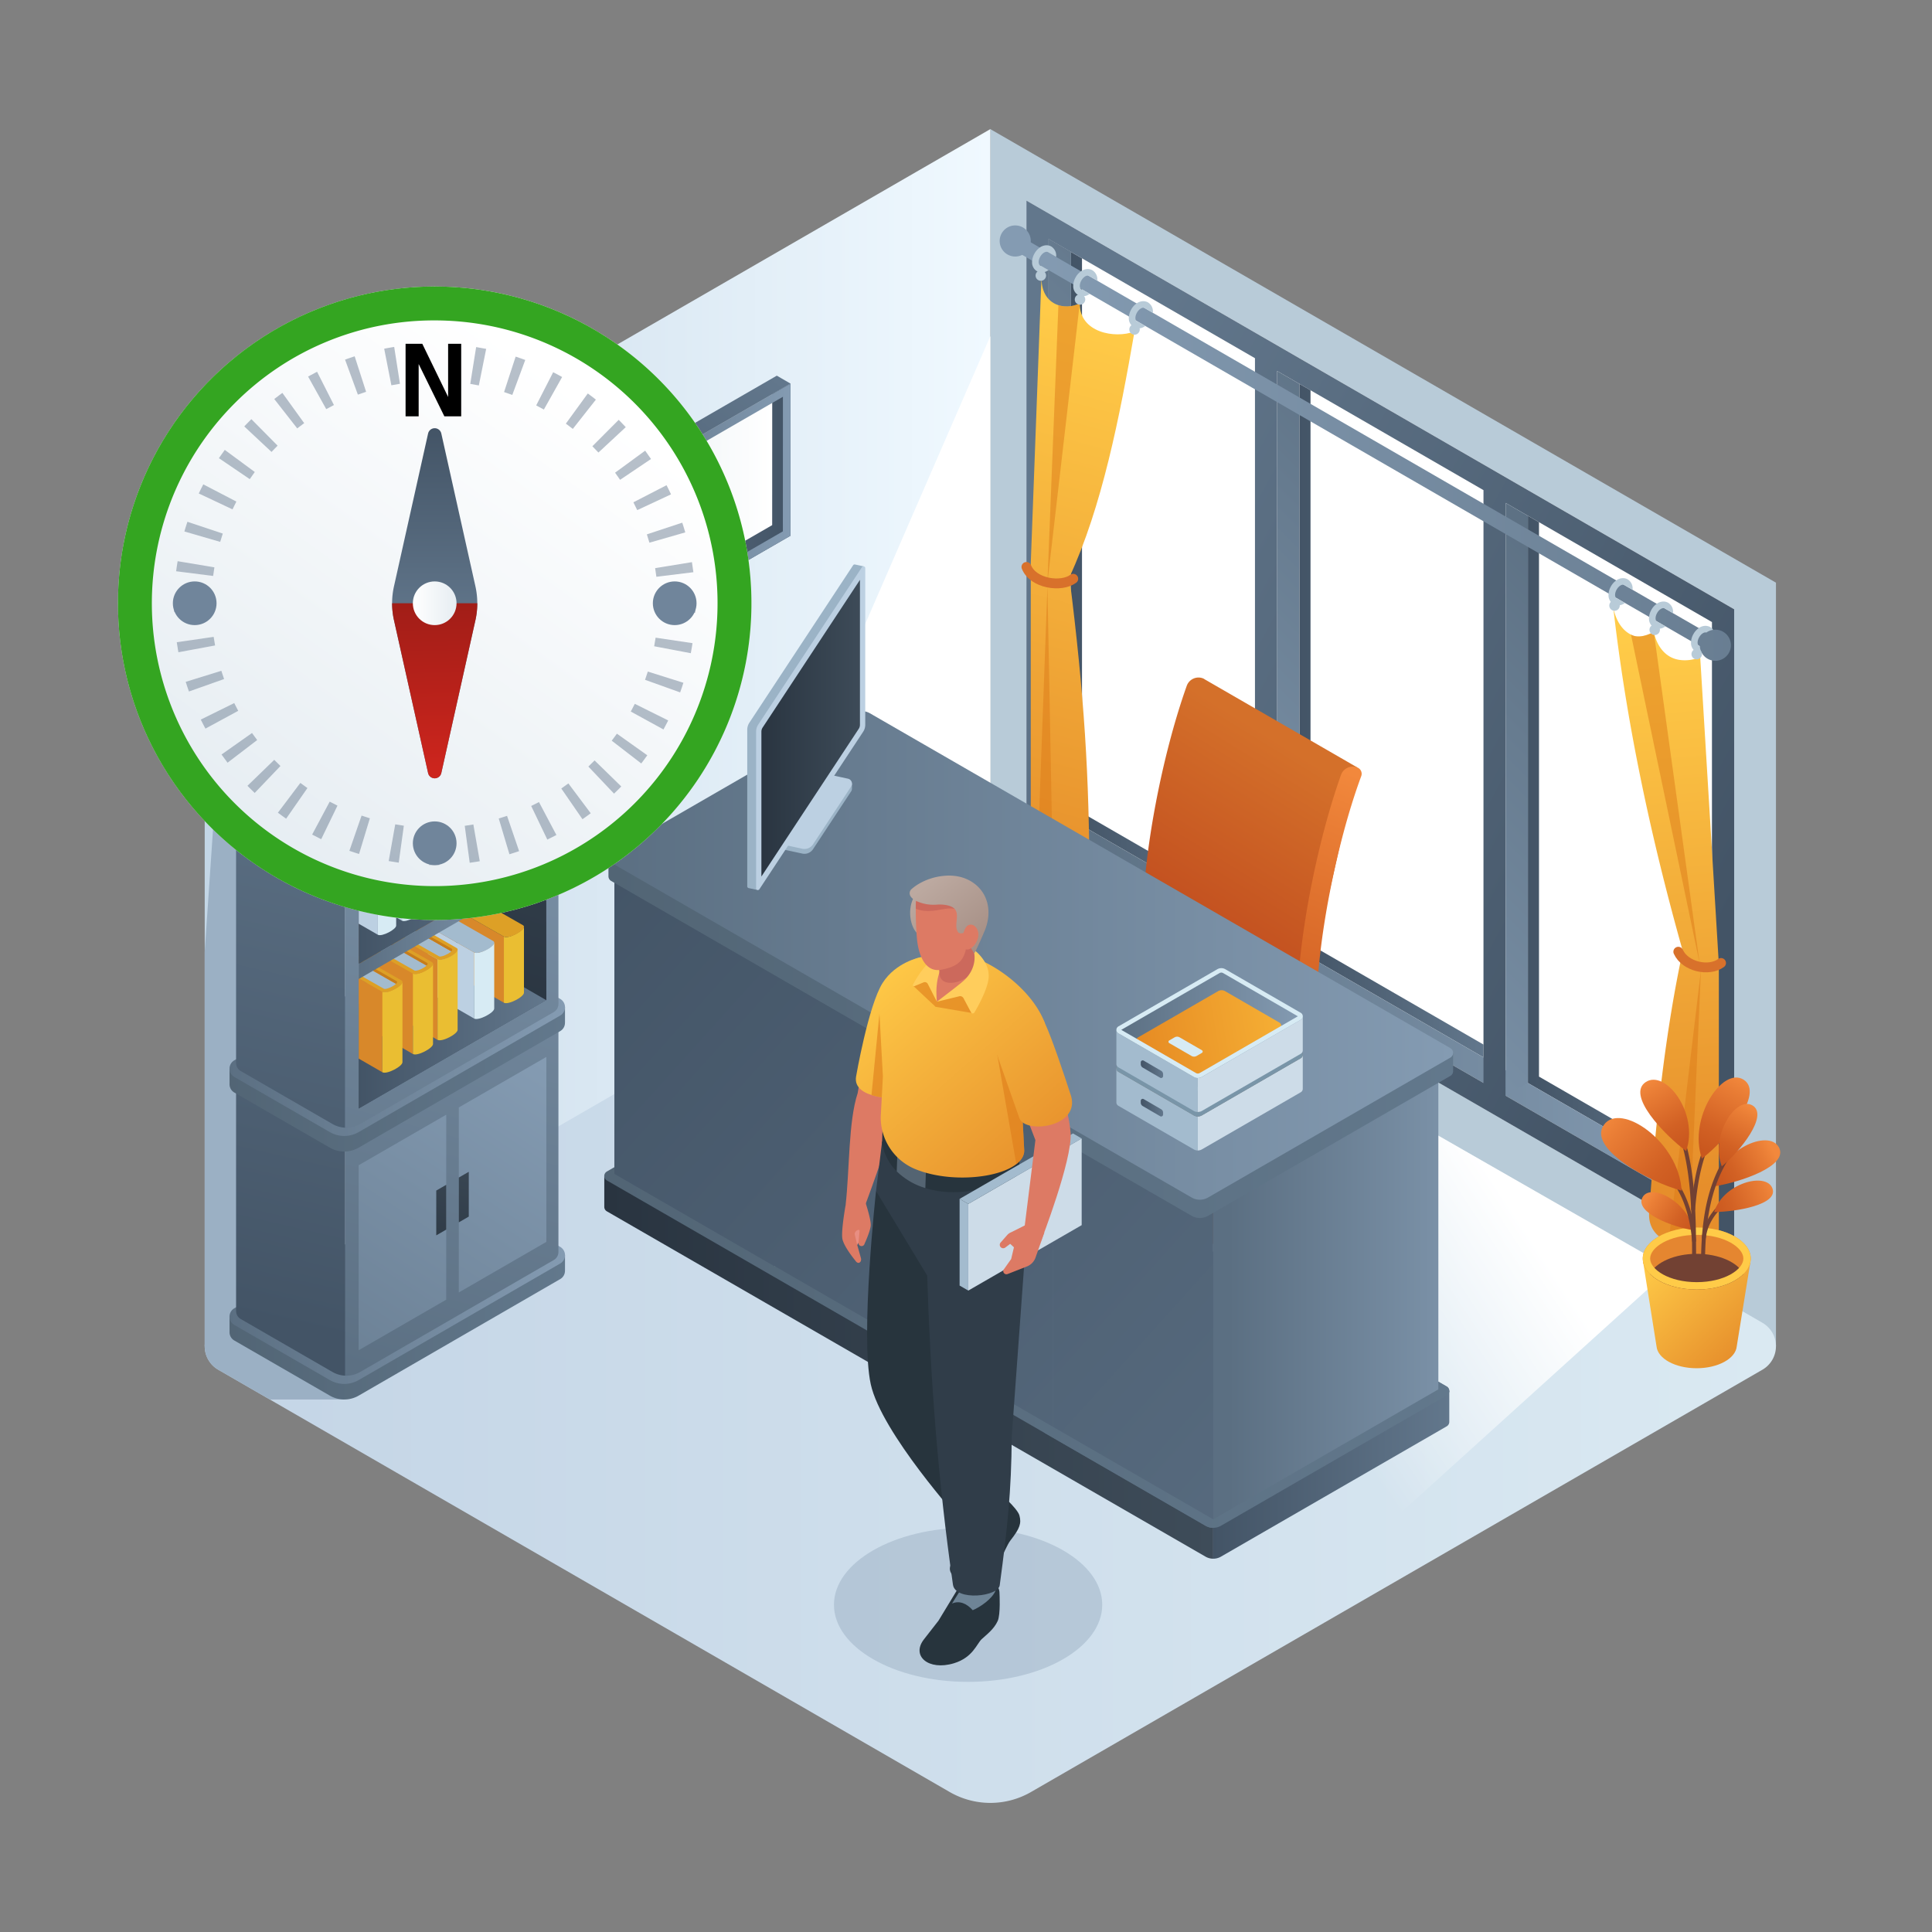 <svg id="Layer_1" data-name="Layer 1" xmlns="http://www.w3.org/2000/svg" xmlns:xlink="http://www.w3.org/1999/xlink" viewBox="0 0 1000 1000">
  <rect x="0" y="0" width="1000" height="1000" fill="#808080" stroke="none"/>
  <defs>
    <style>
      .cls-1, .cls-24 {
        fill: none;
      }

      .cls-2 {
        fill: #b8cbd8;
      }

      .cls-3 {
        fill: url(#linear-gradient);
      }

      .cls-4, .cls-9 {
        fill: #fff;
      }

      .cls-5 {
        fill: url(#linear-gradient-2);
      }

      .cls-22, .cls-6 {
        opacity: 0.5;
      }

      .cls-7 {
        fill: #9bb0c4;
      }

      .cls-8 {
        fill: url(#linear-gradient-3);
      }

      .cls-9 {
        opacity: 0.7;
      }

      .cls-10 {
        fill: url(#linear-gradient-4);
      }

      .cls-11 {
        fill: url(#linear-gradient-5);
      }

      .cls-12 {
        fill: url(#linear-gradient-6);
      }

      .cls-13 {
        fill: url(#linear-gradient-7);
      }

      .cls-14 {
        fill: url(#linear-gradient-8);
      }

      .cls-15 {
        fill: url(#linear-gradient-9);
      }

      .cls-16 {
        fill: url(#linear-gradient-10);
      }

      .cls-17 {
        fill: url(#linear-gradient-11);
      }

      .cls-18 {
        fill: url(#linear-gradient-12);
      }

      .cls-19 {
        fill: url(#linear-gradient-13);
      }

      .cls-20 {
        fill: url(#linear-gradient-14);
      }

      .cls-21 {
        fill: url(#linear-gradient-15);
      }

      .cls-22, .cls-94 {
        fill: #dd7b19;
      }

      .cls-23 {
        fill: url(#linear-gradient-16);
      }

      .cls-24 {
        stroke: #d8712b;
        stroke-linecap: round;
        stroke-miterlimit: 10;
        stroke-width: 5.104px;
      }

      .cls-25 {
        fill: #636363;
      }

      .cls-26 {
        fill: #969696;
      }

      .cls-27 {
        fill: #7c7c7c;
      }

      .cls-28 {
        fill: url(#linear-gradient-17);
      }

      .cls-29 {
        fill: url(#linear-gradient-18);
      }

      .cls-30 {
        fill: #444;
      }

      .cls-31 {
        fill: #c67f4f;
      }

      .cls-32 {
        fill: #b27246;
      }

      .cls-33 {
        fill: #d8986c;
      }

      .cls-34 {
        fill: url(#linear-gradient-19);
      }

      .cls-35 {
        fill: url(#linear-gradient-20);
      }

      .cls-36 {
        fill: #a3a3a3;
      }

      .cls-37 {
        fill: url(#linear-gradient-21);
      }

      .cls-38 {
        fill: url(#linear-gradient-22);
      }

      .cls-39 {
        fill: url(#linear-gradient-23);
      }

      .cls-40 {
        fill: url(#linear-gradient-24);
      }

      .cls-41 {
        fill: url(#linear-gradient-25);
      }

      .cls-42 {
        fill: url(#linear-gradient-26);
      }

      .cls-43 {
        fill: url(#linear-gradient-27);
      }

      .cls-44 {
        fill: #a3bbce;
      }

      .cls-45 {
        fill: #cddce8;
      }

      .cls-46 {
        fill: #686868;
      }

      .cls-47 {
        fill: #ccc;
      }

      .cls-48 {
        fill: #7995a8;
      }

      .cls-49 {
        fill: url(#linear-gradient-28);
      }

      .cls-50 {
        fill: url(#linear-gradient-29);
      }

      .cls-51 {
        fill: url(#linear-gradient-30);
      }

      .cls-52 {
        fill: #d7ebf4;
      }

      .cls-53 {
        fill: url(#linear-gradient-31);
      }

      .cls-54 {
        fill: url(#linear-gradient-32);
      }

      .cls-55 {
        fill: url(#linear-gradient-33);
      }

      .cls-56 {
        fill: url(#linear-gradient-34);
      }

      .cls-57 {
        fill: url(#linear-gradient-35);
      }

      .cls-58 {
        fill: url(#linear-gradient-36);
      }

      .cls-59 {
        fill: url(#linear-gradient-37);
      }

      .cls-60 {
        fill: url(#linear-gradient-38);
      }

      .cls-61 {
        fill: url(#linear-gradient-39);
      }

      .cls-62 {
        fill: url(#linear-gradient-40);
      }

      .cls-63 {
        fill: url(#linear-gradient-41);
      }

      .cls-64 {
        fill: url(#linear-gradient-42);
      }

      .cls-65 {
        fill: url(#linear-gradient-43);
      }

      .cls-66 {
        fill: url(#linear-gradient-44);
      }

      .cls-67 {
        fill: url(#linear-gradient-45);
      }

      .cls-68 {
        fill: url(#linear-gradient-46);
      }

      .cls-69 {
        fill: url(#linear-gradient-47);
      }

      .cls-70 {
        fill: url(#linear-gradient-48);
      }

      .cls-71 {
        fill: url(#linear-gradient-49);
      }

      .cls-72 {
        fill: #d8882a;
      }

      .cls-73 {
        fill: #eabe32;
      }

      .cls-74 {
        fill: #dda026;
      }

      .cls-75 {
        fill: #bcd0e2;
      }

      .cls-76 {
        fill: #c67d1c;
      }

      .cls-77 {
        fill: url(#linear-gradient-50);
      }

      .cls-78 {
        fill: url(#linear-gradient-51);
      }

      .cls-79 {
        fill: url(#linear-gradient-52);
      }

      .cls-80 {
        fill: url(#linear-gradient-53);
      }

      .cls-81 {
        fill: url(#linear-gradient-54);
      }

      .cls-82 {
        fill: url(#linear-gradient-55);
      }

      .cls-83 {
        fill: url(#linear-gradient-56);
      }

      .cls-84 {
        fill: url(#linear-gradient-57);
      }

      .cls-85 {
        fill: url(#linear-gradient-58);
      }

      .cls-86 {
        fill: url(#linear-gradient-59);
      }

      .cls-87 {
        fill: url(#linear-gradient-60);
      }

      .cls-88 {
        fill: #6d7f94;
      }

      .cls-89 {
        fill: #34a521;
      }

      .cls-90 {
        fill: #70859b;
      }

      .cls-91 {
        fill: #dd7a64;
      }

      .cls-92 {
        fill: #e88e82;
      }

      .cls-93 {
        fill: url(#linear-gradient-61);
      }

      .cls-94 {
        opacity: 0.6;
      }

      .cls-95 {
        fill: #27343d;
      }

      .cls-96 {
        fill: #6e8496;
      }

      .cls-97 {
        fill: #303d49;
      }

      .cls-98 {
        fill: #546472;
      }

      .cls-99 {
        fill: url(#linear-gradient-62);
      }

      .cls-100 {
        fill: url(#linear-gradient-63);
      }

      .cls-101 {
        fill: #ffcd5c;
      }

      .cls-102 {
        fill: #cc695c;
      }

      .cls-103 {
        fill: url(#linear-gradient-64);
      }

      .cls-104 {
        fill: url(#linear-gradient-65);
      }

      .cls-105 {
        fill: #9bb3c6;
      }

      .cls-106 {
        fill: url(#linear-gradient-66);
      }

      .cls-107 {
        fill: url(#linear-gradient-67);
      }

      .cls-108 {
        fill: #e58630;
      }

      .cls-109 {
        fill: #724133;
      }

      .cls-110 {
        fill: #ffcb48;
      }

      .cls-111 {
        fill: url(#linear-gradient-68);
      }

      .cls-112 {
        fill: url(#linear-gradient-69);
      }

      .cls-113 {
        fill: url(#linear-gradient-70);
      }

      .cls-114 {
        fill: url(#linear-gradient-71);
      }

      .cls-115 {
        fill: url(#linear-gradient-72);
      }

      .cls-116 {
        fill: url(#linear-gradient-73);
      }

      .cls-117 {
        fill: url(#linear-gradient-74);
      }

      .cls-118 {
        clip-path: url(#clip-path);
      }

      .cls-119 {
        fill: #323f4c;
      }
    </style>
    <linearGradient id="linear-gradient" x1="105.957" y1="381.815" x2="512.604" y2="381.815" gradientUnits="userSpaceOnUse">
      <stop offset="0" stop-color="#c3d6e6"/>
      <stop offset="1" stop-color="#f0f9ff"/>
    </linearGradient>
    <linearGradient id="linear-gradient-2" x1="105.957" y1="696.807" x2="919.234" y2="696.807" gradientUnits="userSpaceOnUse">
      <stop offset="0.007" stop-color="#c4d5e6"/>
      <stop offset="1" stop-color="#dae9f2"/>
    </linearGradient>
    <linearGradient id="linear-gradient-3" x1="11732.973" y1="556.258" x2="11853.604" y2="635.684" gradientTransform="matrix(-1, 0, 0, 1, 12470.809, 0)" gradientUnits="userSpaceOnUse">
      <stop offset="0" stop-color="#fff"/>
      <stop offset="0.945" stop-color="#fff" stop-opacity="0"/>
    </linearGradient>
    <linearGradient id="linear-gradient-4" x1="11840.699" y1="441.265" x2="11935.975" y2="441.265" gradientTransform="matrix(-1, 0, 0, 1, 12726.809, 0)" gradientUnits="userSpaceOnUse">
      <stop offset="0" stop-color="#62778c"/>
      <stop offset="1" stop-color="#435466"/>
    </linearGradient>
    <linearGradient id="linear-gradient-5" x1="11958.961" y1="372.983" x2="12054.251" y2="372.983" xlink:href="#linear-gradient-4"/>
    <linearGradient id="linear-gradient-6" x1="12077.238" y1="304.68" x2="12172.582" y2="304.68" xlink:href="#linear-gradient-4"/>
    <linearGradient id="linear-gradient-7" x1="11840.699" y1="376.265" x2="12184.048" y2="376.265" gradientTransform="matrix(-1, 0, 0, 1, 12726.809, 0)" gradientUnits="userSpaceOnUse">
      <stop offset="0" stop-color="#849bb2"/>
      <stop offset="1" stop-color="#5b6f82"/>
    </linearGradient>
    <linearGradient id="linear-gradient-8" x1="12199.957" y1="274.58" x2="11830.898" y2="474.636" xlink:href="#linear-gradient-4"/>
    <linearGradient id="linear-gradient-9" x1="11860.274" y1="329.208" x2="12087.204" y2="555.541" gradientTransform="matrix(-1, 0, 0, 1, 12726.809, 0)" gradientUnits="userSpaceOnUse">
      <stop offset="0" stop-color="#5b6f82"/>
      <stop offset="1" stop-color="#849bb2"/>
    </linearGradient>
    <linearGradient id="linear-gradient-10" x1="11953.4" y1="235.837" x2="12180.329" y2="462.169" xlink:href="#linear-gradient-9"/>
    <linearGradient id="linear-gradient-11" x1="12046.537" y1="142.454" x2="12273.467" y2="368.786" xlink:href="#linear-gradient-9"/>
    <linearGradient id="linear-gradient-12" x1="11645.133" y1="124.729" x2="12196.612" y2="124.729" xlink:href="#linear-gradient-9"/>
    <linearGradient id="linear-gradient-13" x1="11645.133" y1="229.316" x2="12196.612" y2="229.316" xlink:href="#linear-gradient-9"/>
    <linearGradient id="linear-gradient-14" x1="11645.133" y1="333.973" x2="12196.612" y2="333.973" xlink:href="#linear-gradient-9"/>
    <linearGradient id="linear-gradient-15" x1="11872.667" y1="329.645" x2="11849.377" y2="615.397" gradientTransform="matrix(-1, 0, 0, 1, 12726.809, 0)" gradientUnits="userSpaceOnUse">
      <stop offset="0" stop-color="#ffcb48"/>
      <stop offset="1" stop-color="#e68e2b"/>
    </linearGradient>
    <linearGradient id="linear-gradient-16" x1="12140.212" y1="169.466" x2="12216.652" y2="452.531" xlink:href="#linear-gradient-15"/>
    <linearGradient id="linear-gradient-17" x1="673.784" y1="390.989" x2="600.331" y2="510.128" gradientUnits="userSpaceOnUse">
      <stop offset="0" stop-color="#d4702a"/>
      <stop offset="0.968" stop-color="#bd451c"/>
    </linearGradient>
    <linearGradient id="linear-gradient-18" x1="697.935" y1="399.703" x2="632.095" y2="568.557" gradientUnits="userSpaceOnUse">
      <stop offset="0" stop-color="#f2883c"/>
      <stop offset="0.167" stop-color="#e97d35"/>
      <stop offset="0.674" stop-color="#d26124"/>
      <stop offset="0.968" stop-color="#c9571e"/>
    </linearGradient>
    <linearGradient id="linear-gradient-19" x1="312.777" y1="707.728" x2="627.971" y2="707.728" gradientUnits="userSpaceOnUse">
      <stop offset="0" stop-color="#293440"/>
      <stop offset="1" stop-color="#3e4c59"/>
    </linearGradient>
    <linearGradient id="linear-gradient-20" x1="317.953" y1="663.701" x2="753.302" y2="663.701" gradientUnits="userSpaceOnUse">
      <stop offset="0" stop-color="#526575"/>
      <stop offset="1" stop-color="#62788c"/>
    </linearGradient>
    <linearGradient id="linear-gradient-21" x1="627.971" y1="763.396" x2="750.148" y2="763.396" gradientUnits="userSpaceOnUse">
      <stop offset="0" stop-color="#435466"/>
      <stop offset="1" stop-color="#62778c"/>
    </linearGradient>
    <linearGradient id="linear-gradient-22" x1="317.953" y1="729.176" x2="753.302" y2="729.176" xlink:href="#linear-gradient-20"/>
    <linearGradient id="linear-gradient-23" x1="635.953" y1="668.89" x2="778.977" y2="668.89" gradientTransform="matrix(1, 0, 0, 1, 0, 0)" xlink:href="#linear-gradient-9"/>
    <linearGradient id="linear-gradient-24" x1="310.078" y1="429.327" x2="884.27" y2="947.085" xlink:href="#linear-gradient-21"/>
    <linearGradient id="linear-gradient-25" x1="280.863" y1="461.726" x2="855.055" y2="979.484" xlink:href="#linear-gradient-21"/>
    <linearGradient id="linear-gradient-26" x1="314.935" y1="503.977" x2="752.128" y2="503.977" xlink:href="#linear-gradient-20"/>
    <linearGradient id="linear-gradient-27" x1="314.935" y1="494.514" x2="752.128" y2="494.514" gradientTransform="matrix(1, 0, 0, 1, 0, 0)" xlink:href="#linear-gradient-9"/>
    <linearGradient id="linear-gradient-28" x1="11591.597" y1="573.321" x2="11603.158" y2="573.321" gradientTransform="matrix(-1, 0, 0, 1, 12193.617, 0)" xlink:href="#linear-gradient-4"/>
    <linearGradient id="linear-gradient-29" x1="11519.303" y1="529.54" x2="11615.788" y2="529.54" gradientTransform="matrix(-1, 0, 0, 1, 12193.617, 0)" xlink:href="#linear-gradient-7"/>
    <linearGradient id="linear-gradient-30" x1="11481.511" y1="519.809" x2="11606.322" y2="541.308" gradientTransform="matrix(-1, 0, 0, 1, 12193.617, 0)" gradientUnits="userSpaceOnUse">
      <stop offset="0.008" stop-color="#ffc63f"/>
      <stop offset="1" stop-color="#e68a23"/>
    </linearGradient>
    <linearGradient id="linear-gradient-31" x1="11591.597" y1="553.41" x2="11603.158" y2="553.41" gradientTransform="matrix(-1, 0, 0, 1, 12193.617, 0)" xlink:href="#linear-gradient-4"/>
    <linearGradient id="linear-gradient-32" x1="11889.552" y1="266.846" x2="11989.757" y2="266.846" gradientTransform="matrix(-1, 0, 0, 1, 12298.723, 0)" xlink:href="#linear-gradient-21"/>
    <linearGradient id="linear-gradient-33" x1="11899.017" y1="263.228" x2="11986.746" y2="263.228" gradientTransform="matrix(-1, 0, 0, 1, 12298.723, 0)" gradientUnits="userSpaceOnUse">
      <stop offset="0" stop-color="#fff"/>
      <stop offset="0.989" stop-color="#e6edf2"/>
    </linearGradient>
    <linearGradient id="linear-gradient-34" x1="11889.552" y1="266.846" x2="11989.757" y2="266.846" gradientTransform="matrix(-1, 0, 0, 1, 12298.723, 0)" xlink:href="#linear-gradient-7"/>
    <linearGradient id="linear-gradient-35" x1="11911.93" y1="184.103" x2="12014.945" y2="320.261" gradientTransform="matrix(-1, 0, 0, 1, 12298.723, 0)" xlink:href="#linear-gradient-4"/>
    <linearGradient id="linear-gradient-36" x1="11910.933" y1="184.858" x2="12013.947" y2="321.015" gradientTransform="matrix(-1, 0, 0, 1, 12298.723, 0)" xlink:href="#linear-gradient-4"/>
    <linearGradient id="linear-gradient-37" x1="11742.618" y1="673.665" x2="11916.265" y2="673.665" gradientTransform="matrix(-1, 0, 0, 1, 12035.064, 0)" gradientUnits="userSpaceOnUse">
      <stop offset="0" stop-color="#62788c"/>
      <stop offset="1" stop-color="#526575"/>
    </linearGradient>
    <linearGradient id="linear-gradient-38" x1="11742.618" y1="665.608" x2="11916.265" y2="665.608" gradientTransform="matrix(-1, 0, 0, 1, 12035.064, 0)" xlink:href="#linear-gradient-7"/>
    <linearGradient id="linear-gradient-39" x1="11718.594" y1="319.888" x2="11830.566" y2="722.987" gradientTransform="matrix(-1, 0, 0, 1, 12035.064, 0)" xlink:href="#linear-gradient-7"/>
    <linearGradient id="linear-gradient-40" x1="11742.067" y1="557.404" x2="11914.653" y2="823.15" gradientTransform="matrix(-1, 0, 0, 1, 12035.064, 0)" xlink:href="#linear-gradient-7"/>
    <linearGradient id="linear-gradient-41" x1="11764.859" y1="542.602" x2="11937.445" y2="808.349" gradientTransform="matrix(-1, 0, 0, 1, 12035.064, 0)" xlink:href="#linear-gradient-7"/>
    <linearGradient id="linear-gradient-42" x1="11784.256" y1="588.8" x2="11810.905" y2="665.165" gradientTransform="matrix(-1, 0, 0, 1, 12035.064, 0)" gradientUnits="userSpaceOnUse">
      <stop offset="0" stop-color="#3e4c59"/>
      <stop offset="1" stop-color="#293440"/>
    </linearGradient>
    <linearGradient id="linear-gradient-43" x1="11792.564" y1="585.9" x2="11819.213" y2="662.265" xlink:href="#linear-gradient-42"/>
    <linearGradient id="linear-gradient-44" x1="11815.973" y1="339.329" x2="11895.399" y2="685.098" gradientTransform="matrix(-1, 0, 0, 1, 12035.064, 0)" xlink:href="#linear-gradient-4"/>
    <linearGradient id="linear-gradient-45" x1="11742.618" y1="545.313" x2="11916.265" y2="545.313" xlink:href="#linear-gradient-37"/>
    <linearGradient id="linear-gradient-46" x1="11742.618" y1="537.257" x2="11916.265" y2="537.257" gradientTransform="matrix(-1, 0, 0, 1, 12035.064, 0)" xlink:href="#linear-gradient-7"/>
    <linearGradient id="linear-gradient-47" x1="11856.498" y1="330.02" x2="11935.923" y2="675.79" gradientTransform="matrix(-1, 0, 0, 1, 12035.064, 0)" xlink:href="#linear-gradient-4"/>
    <linearGradient id="linear-gradient-48" x1="11756.042" y1="303.226" x2="11825.913" y2="516.869" xlink:href="#linear-gradient-42"/>
    <linearGradient id="linear-gradient-49" x1="11752.268" y1="532.225" x2="11849.419" y2="532.225" gradientTransform="matrix(-1, 0, 0, 1, 12035.064, 0)" xlink:href="#linear-gradient-4"/>
    <linearGradient id="linear-gradient-50" x1="11754.755" y1="475.136" x2="11849.419" y2="475.136" gradientTransform="matrix(-1, 0, 0, 1, 12035.064, 0)" xlink:href="#linear-gradient-7"/>
    <linearGradient id="linear-gradient-51" x1="11754.747" y1="457.913" x2="11849.419" y2="457.913" gradientTransform="matrix(-1, 0, 0, 1, 12035.064, 0)" xlink:href="#linear-gradient-4"/>
    <linearGradient id="linear-gradient-52" x1="11754.755" y1="405.394" x2="11849.419" y2="405.394" gradientTransform="matrix(-1, 0, 0, 1, 12035.064, 0)" xlink:href="#linear-gradient-7"/>
    <linearGradient id="linear-gradient-53" x1="11754.747" y1="388.17" x2="11849.419" y2="388.17" gradientTransform="matrix(-1, 0, 0, 1, 12035.064, 0)" xlink:href="#linear-gradient-4"/>
    <linearGradient id="linear-gradient-54" x1="11766.489" y1="306.584" x2="11878.461" y2="709.683" gradientTransform="matrix(-1, 0, 0, 1, 12035.064, 0)" xlink:href="#linear-gradient-7"/>
    <linearGradient id="linear-gradient-55" x1="11742.618" y1="305.633" x2="11916.265" y2="305.633" xlink:href="#linear-gradient-37"/>
    <linearGradient id="linear-gradient-56" x1="11738.943" y1="297.576" x2="11908.254" y2="297.576" gradientTransform="matrix(-1, 0, 0, 1, 12035.064, 0)" xlink:href="#linear-gradient-7"/>
    <linearGradient id="linear-gradient-57" x1="302.095" y1="204.879" x2="131.002" y2="443.155" gradientTransform="matrix(1, 0, 0, 1, 0, 0)" xlink:href="#linear-gradient-33"/>
    <linearGradient id="linear-gradient-58" x1="225" y1="221.643" x2="225" y2="325.194" xlink:href="#linear-gradient-21"/>
    <linearGradient id="linear-gradient-59" x1="224.903" y1="309.342" x2="227.591" y2="398.471" gradientUnits="userSpaceOnUse">
      <stop offset="0" stop-color="#a01d17"/>
      <stop offset="0.989" stop-color="#cc251d"/>
    </linearGradient>
    <linearGradient id="linear-gradient-60" x1="213.692" y1="312.248" x2="236.308" y2="312.248" gradientTransform="matrix(1, 0, 0, 1, 0, 0)" xlink:href="#linear-gradient-33"/>
    <linearGradient id="linear-gradient-61" x1="442.531" y1="508.863" x2="534.446" y2="613.374" gradientTransform="matrix(1, 0, 0, 1, 0, 0)" xlink:href="#linear-gradient-15"/>
    <linearGradient id="linear-gradient-62" x1="449.992" y1="502.301" x2="541.907" y2="606.812" gradientTransform="matrix(1, 0, 0, 1, 0, 0)" xlink:href="#linear-gradient-15"/>
    <linearGradient id="linear-gradient-63" x1="471.937" y1="483.001" x2="563.852" y2="587.512" gradientTransform="matrix(1, 0, 0, 1, 0, 0)" xlink:href="#linear-gradient-15"/>
    <linearGradient id="linear-gradient-64" x1="469.049" y1="466.055" x2="495.22" y2="498.609" gradientUnits="userSpaceOnUse">
      <stop offset="0" stop-color="#bca9a0"/>
      <stop offset="1" stop-color="#a68f85"/>
    </linearGradient>
    <linearGradient id="linear-gradient-65" x1="483.31" y1="454.591" x2="509.48" y2="487.144" xlink:href="#linear-gradient-64"/>
    <linearGradient id="linear-gradient-66" x1="391.87" y1="376.914" x2="447.287" y2="376.914" xlink:href="#linear-gradient-19"/>
    <linearGradient id="linear-gradient-67" x1="11919.475" y1="648.933" x2="11871.775" y2="699.544" gradientTransform="matrix(-1, 0, 0, 1, 12775.277, 0)" xlink:href="#linear-gradient-15"/>
    <linearGradient id="linear-gradient-68" x1="11858.102" y1="594.518" x2="11887.663" y2="610.642" gradientTransform="matrix(-1, 0, 0, 1, 12775.277, 0)" xlink:href="#linear-gradient-18"/>
    <linearGradient id="linear-gradient-69" x1="11874.244" y1="557.76" x2="11894.548" y2="596.726" gradientTransform="matrix(-1, 0, 0, 1, 12775.277, 0)" xlink:href="#linear-gradient-18"/>
    <linearGradient id="linear-gradient-70" x1="11922.893" y1="619.909" x2="11898.26" y2="635.585" gradientTransform="matrix(-1, 0, 0, 1, 12775.277, 0)" xlink:href="#linear-gradient-18"/>
    <linearGradient id="linear-gradient-71" x1="11857.504" y1="613.252" x2="11890.2" y2="626.838" gradientTransform="matrix(-1, 0, 0, 1, 12775.277, 0)" xlink:href="#linear-gradient-18"/>
    <linearGradient id="linear-gradient-72" x1="11869.474" y1="572.605" x2="11885.897" y2="602.315" gradientTransform="matrix(-1, 0, 0, 1, 12775.277, 0)" xlink:href="#linear-gradient-18"/>
    <linearGradient id="linear-gradient-73" x1="11944.567" y1="579.341" x2="11903.212" y2="616.516" gradientTransform="matrix(-1, 0, 0, 1, 12775.277, 0)" xlink:href="#linear-gradient-18"/>
    <linearGradient id="linear-gradient-74" x1="11921.529" y1="559.414" x2="11901.972" y2="593.603" gradientTransform="matrix(-1, 0, 0, 1, 12775.277, 0)" xlink:href="#linear-gradient-18"/>
    <clipPath id="clip-path">
      <circle class="cls-1" cx="272.543" cy="-1051.626" r="196.045"/>
    </clipPath>
  </defs>
  <g>
    <polygon class="cls-2" points="512.588 66.823 919.234 301.591 919.234 696.807 512.588 462.017 512.588 66.823"/>
    <polygon class="cls-3" points="512.604 66.823 105.957 301.591 105.957 696.807 512.604 462.017 512.604 66.823"/>
  </g>
  <polygon class="cls-4" points="512.604 437.072 511.318 466.168 348.129 552.297 512.604 173.971 512.604 437.072"/>
  <path class="cls-5" d="M112.975,708.973,491.555,927.537a42.101,42.101,0,0,0,42.101-.001L912.217,708.969a14.034,14.034,0,0,0,0-24.307L533.64,466.078a42.101,42.101,0,0,0-42.104.001L112.974,684.666A14.034,14.034,0,0,0,112.975,708.973Z"/>
  <g class="cls-6">
    <ellipse class="cls-7" cx="501.085" cy="830.633" rx="69.429" ry="39.902"/>
  </g>
  <polygon class="cls-8" points="864.674 656.607 725.226 782.843 373.705 577.725 530.837 549.678 744.489 587.819 864.674 656.607"/>
  <g>
    <g>
      <g>
        <g>
          <path class="cls-9" d="M897.597,648.693,534.725,439.199a6.893,6.893,0,0,1-3.447-5.97V103.836L897.597,315.341Z"/>
          <path class="cls-4" d="M542.761,123.735l11.465-6.617L897.575,315.359V622.183l-11.465,6.617L542.761,430.571Z"/>
          <polygon class="cls-10" points="790.834 266.964 790.834 560.562 886.11 615.566 886.109 608.925 796.579 557.249 796.579 270.281 790.834 266.964"/>
          <polygon class="cls-11" points="672.557 198.674 672.575 492.285 767.847 547.291 767.847 540.651 678.32 488.976 678.32 201.981 672.557 198.674"/>
          <polygon class="cls-12" points="554.226 130.352 554.265 423.987 649.571 479.009 649.571 472.368 560.043 420.694 560.043 133.71 554.226 130.352"/>
          <polygon class="cls-13" points="542.761 123.735 542.766 430.576 886.109 628.795 886.11 615.566 554.226 423.965 554.226 130.352 542.761 123.735"/>
          <path class="cls-14" d="M531.278,103.836V433.229a6.893,6.893,0,0,0,3.447,5.97L897.597,648.693l0-333.352ZM767.847,253.692V560.52L661.059,498.869V192.035ZM886.109,628.795,779.336,567.153V260.325l106.773,61.649ZM542.766,123.735l106.804,61.666V492.236L542.766,430.576Z"/>
        </g>
        <polygon class="cls-15" points="779.336 567.153 790.834 560.562 790.834 266.964 779.336 260.325 779.336 567.153"/>
        <polygon class="cls-16" points="661.059 498.869 672.557 492.279 672.557 198.674 661.059 192.035 661.059 498.869"/>
      </g>
      <polygon class="cls-17" points="542.766 430.573 554.265 423.987 554.226 130.352 542.766 123.738 542.766 430.573"/>
    </g>
    <g>
      <circle class="cls-18" cx="525.481" cy="124.729" r="8.057"/>
      <path class="cls-19" d="M526.485,130.424,881.071,335.186l3.926-6.8-354.599-204.771-.002.003a1.977,1.977,0,0,0-1.951.208,6.138,6.138,0,0,0-2.785,4.804A1.926,1.926,0,0,0,526.485,130.424Z"/>
      <path class="cls-2" d="M534.203,135.609a5.299,5.299,0,0,0,2.535,4.78,4.773,4.773,0,0,0,2.433.647,6.006,6.006,0,0,0,3.556-1.259l-3.76-2.178a1.177,1.177,0,0,1-.527-.153,1.343,1.343,0,0,1-.425-.391c-.647-.885-.51-2.603.425-4.219.885-1.531,2.195-2.484,3.249-2.484a1.344,1.344,0,0,1,.732.187l4.219,2.433a5.503,5.503,0,0,0-2.518-5.393,4.984,4.984,0,0,0-2.433-.629,6.145,6.145,0,0,0-3.471,1.157,9.249,9.249,0,0,0-2.722,3.028,9.579,9.579,0,0,0-1.259,3.743C534.22,135.116,534.203,135.371,534.203,135.609Z"/>
      <path class="cls-2" d="M555.501,147.92A5.299,5.299,0,0,0,558.036,152.7a4.773,4.773,0,0,0,2.433.647,6.006,6.006,0,0,0,3.556-1.259l-3.76-2.178a1.177,1.177,0,0,1-.527-.153,1.343,1.343,0,0,1-.425-.391c-.647-.885-.51-2.603.425-4.219.885-1.531,2.195-2.484,3.249-2.484a1.343,1.343,0,0,1,.732.187l4.219,2.433a5.503,5.503,0,0,0-2.518-5.393,4.984,4.984,0,0,0-2.433-.629,6.145,6.145,0,0,0-3.471,1.157,9.249,9.249,0,0,0-2.722,3.028,9.579,9.579,0,0,0-1.259,3.743C555.518,147.427,555.501,147.682,555.501,147.92Z"/>
      <path class="cls-2" d="M584.277,164.552a5.299,5.299,0,0,0,2.535,4.78,4.773,4.773,0,0,0,2.433.647,6.006,6.006,0,0,0,3.556-1.259l-3.76-2.178a1.177,1.177,0,0,1-.527-.153,1.342,1.342,0,0,1-.425-.391c-.647-.885-.51-2.603.425-4.219.885-1.531,2.195-2.484,3.249-2.484a1.344,1.344,0,0,1,.732.187l4.219,2.433a5.503,5.503,0,0,0-2.518-5.393,4.984,4.984,0,0,0-2.433-.629,6.145,6.145,0,0,0-3.471,1.157,9.249,9.249,0,0,0-2.722,3.028,9.579,9.579,0,0,0-1.259,3.743C584.294,164.059,584.277,164.314,584.277,164.552Z"/>
      <path class="cls-2" d="M875.267,332.586a5.299,5.299,0,0,0,2.535,4.78,4.773,4.773,0,0,0,2.433.647,6.006,6.006,0,0,0,3.556-1.259L880.031,334.576a1.177,1.177,0,0,1-.527-.153,1.343,1.343,0,0,1-.425-.391c-.647-.885-.51-2.603.425-4.219.885-1.531,2.195-2.484,3.249-2.484a1.344,1.344,0,0,1,.732.187l4.219,2.433a5.503,5.503,0,0,0-2.518-5.393,4.984,4.984,0,0,0-2.433-.629,6.145,6.145,0,0,0-3.471,1.157,9.249,9.249,0,0,0-2.722,3.028,9.579,9.579,0,0,0-1.259,3.743C875.284,332.093,875.267,332.348,875.267,332.586Z"/>
      <circle class="cls-20" cx="887.862" cy="333.973" r="8.057"/>
    </g>
    <path class="cls-21" d="M880.022,340.072a19.501,19.501,0,0,1-11.185,1.412c-10.921-1.957-12.813-14.462-12.813-14.462s-6.22,3.822-11.008,1.834c-8.763-3.639-10.068-15.059-10.068-15.059,6.639,58.871,19.143,118.406,36.051,178.44-8.668,40.025-13.933,85.913-17.374,134.946-1.158,12.958,11.565,18.623,20.632,15.42-1.14,9.067,15.42,11.239,15.42,5.212V499.156Z"/>
    <path class="cls-22" d="M879.75,498.758,844.197,328.451c.272.136.531.285.819.404,4.788,1.988,11.008-1.834,11.008-1.834s.011.338.09.887Z"/>
    <circle class="cls-2" cx="878.222" cy="338.563" r="2.715"/>
    <path class="cls-2" d="M853.513,320.014a5.299,5.299,0,0,0,2.535,4.78,4.773,4.773,0,0,0,2.433.647,6.006,6.006,0,0,0,3.556-1.259l-3.76-2.178a1.177,1.177,0,0,1-.527-.153,1.343,1.343,0,0,1-.425-.391c-.647-.885-.51-2.603.425-4.219.885-1.531,2.195-2.484,3.249-2.484a1.344,1.344,0,0,1,.732.187l4.219,2.433a5.503,5.503,0,0,0-2.518-5.393,4.984,4.984,0,0,0-2.433-.629,6.145,6.145,0,0,0-3.471,1.157,9.249,9.249,0,0,0-2.722,3.028,9.579,9.579,0,0,0-1.259,3.743C853.53,319.521,853.513,319.776,853.513,320.014Z"/>
    <circle class="cls-2" cx="856.468" cy="325.991" r="2.715"/>
    <path class="cls-2" d="M832.559,307.912a5.299,5.299,0,0,0,2.535,4.78,4.773,4.773,0,0,0,2.433.647,6.006,6.006,0,0,0,3.556-1.259l-3.76-2.178a1.177,1.177,0,0,1-.527-.153,1.343,1.343,0,0,1-.425-.391c-.647-.885-.51-2.603.425-4.219.885-1.531,2.195-2.484,3.249-2.484a1.344,1.344,0,0,1,.732.187l4.219,2.433a5.503,5.503,0,0,0-2.518-5.393,4.984,4.984,0,0,0-2.433-.629,6.145,6.145,0,0,0-3.471,1.157,9.249,9.249,0,0,0-2.722,3.028,9.579,9.579,0,0,0-1.259,3.743C832.576,307.418,832.559,307.673,832.559,307.912Z"/>
    <circle class="cls-2" cx="835.677" cy="313.429" r="2.715"/>
    <path class="cls-23" d="M533.538,436.483V291.132l5.54-148.399c-.592,15.849,12.581,18.068,19.802,14.268-.217,15.094,18.142,18.448,28.351,14.575-7.74,44.647-16.897,90.88-33.702,127.194,7.692,61.118,10.329,103.561,10.329,157.096,0,7.203-19.003,3.873-19.003-9.99C538.178,449.459,533.538,443.324,533.538,436.483Z"/>
    <circle class="cls-2" cx="538.727" cy="142.625" r="2.715"/>
    <circle class="cls-2" cx="587.232" cy="170.529" r="2.715"/>
    <path class="cls-22" d="M536.979,445.331l5.175-141.887L544.856,445.876C541.669,447.586,538.955,447.068,536.979,445.331Z"/>
    <path class="cls-22" d="M547.829,157.958a14.775,14.775,0,0,0,11.052-.957L542.155,301.449Z"/>
    <circle class="cls-2" cx="559.015" cy="155.004" r="2.715"/>
    <path class="cls-22" d="M880.41,502.161l-6.153,140.441-3.089.716a16.978,16.978,0,0,1-7.482-.7Z"/>
    <path class="cls-24" d="M890.809,498.442c-6.237,4.642-18.616,1.982-22.117-5.832"/>
    <path class="cls-24" d="M555.514,299.571c-6.237,4.642-20.777,2.534-24.235-6.117"/>
  </g>
  <g>
    <g>
      <g>
        <g>
          <path class="cls-25" d="M545.96,604.368l.016.009,5.297,3.058-6.228,10.787L539.73,615.154l0-.001a3.059,3.059,0,0,1-1.304-2.842,9.735,9.735,0,0,1,4.418-7.62,3.129,3.129,0,0,1,3.114-.324l0-0Z"/>
          <ellipse class="cls-26" cx="548.164" cy="612.832" rx="6.229" ry="3.596" transform="translate(-257.547 776.773) rotate(-59.689)"/>
        </g>
        <g>
          <path class="cls-25" d="M559.445,553.806l.016.009,5.297,3.058-6.228,10.787-5.315-3.069 0-.001a3.059,3.059,0,0,1-1.304-2.842,9.735,9.735,0,0,1,4.418-7.62,3.129,3.129,0,0,1,3.114-.324l0-0Z"/>
          <ellipse class="cls-26" cx="561.649" cy="562.269" rx="6.229" ry="3.596" transform="translate(-207.217 763.371) rotate(-59.689)"/>
        </g>
        <g>
          <path class="cls-25" d="M623.868,626.17l.016.009,5.297,3.058-6.228,10.787-5.315-3.069 0-.001a3.059,3.059,0,0,1-1.304-2.842,9.735,9.735,0,0,1,4.418-7.62,3.129,3.129,0,0,1,3.114-.324l0-0Z"/>
          <ellipse class="cls-26" cx="626.071" cy="634.634" rx="6.229" ry="3.596" transform="translate(-237.78 854.83) rotate(-59.689)"/>
        </g>
        <g>
          <path class="cls-25" d="M686.853,589.893l.016.009,5.297,3.058-6.228,10.787-5.315-3.069 0-.001a3.059,3.059,0,0,1-1.304-2.842,9.735,9.735,0,0,1,4.418-7.62,3.129,3.129,0,0,1,3.114-.324l0-0Z"/>
          <ellipse class="cls-26" cx="689.057" cy="598.356" rx="6.229" ry="3.596" transform="translate(-175.264 891.236) rotate(-59.689)"/>
        </g>
        <g>
          <path class="cls-25" d="M647.513,544.654l.016.009,5.297,3.058-6.228,10.787-5.315-3.069 0-.001a3.059,3.059,0,0,1-1.304-2.842,9.735,9.735,0,0,1,4.418-7.62,3.129,3.129,0,0,1,3.114-.324l0-0Z"/>
          <ellipse class="cls-26" cx="649.716" cy="553.118" rx="6.229" ry="3.596" transform="translate(-155.696 834.867) rotate(-59.689)"/>
        </g>
        <g>
          <g>
            <path class="cls-25" d="M688.252,587.913,626.477,576.818l21.584-28.464a1.03,1.03,0,0,0,.221-.725l.008.002V542.424l-4.055,3.855a2.732,2.732,0,0,0-1.149.629l-33.145,23.769-48.128-17.86-6.644-2.232v5.202l.003.002a1.264,1.264,0,0,0,.687,1.158l39.239,25.607-54.054,18.554v5.289l.013-.004a1.067,1.067,0,0,0,.282.748l.001.001a3.89,3.89,0,0,0,3.604.749l54.85-13.778a23.013,23.013,0,0,0,7.599,2.247l12.501,33.467c.312.835,1.699,1.38,3.162,1.244l.003-0c1.354-.126,2.326-.797,2.354-1.569l.006.015v-5.194l-.779.344-4.904-29.452a19.342,19.342,0,0,0,3.415-1.517,13.09,13.09,0,0,0,2.662-2.006l59.369,3.128c1.474.078,2.805-.522,3.034-1.368l0-.001a.943.943,0,0,0,.027-.262l.007.001Z"/>
            <path class="cls-27" d="M686.047,586.426,628.121,573.018a7.933,7.933,0,0,0-3.439-5.26l23.378-24.61c.596-.785.029-1.699-1.291-2.083h-0a4.069,4.069,0,0,0-3.684.637l-28.727,22.393a28.015,28.015,0,0,0-11.926,1.265l-42.601-15.898a4.401,4.401,0,0,0-3.838.064c-1.054.605-1.113,1.577-.134,2.215l39.044,19.158a5.914,5.914,0,0,0-.37,5l-52.084,23.911c-1.285.43-1.772,1.363-1.11,2.125l.001.001a3.89,3.89,0,0,0,3.604.749l56.528-20.82a24.186,24.186,0,0,0,5.466,1.417l12.957,41.339c.312.835,1.699,1.38,3.162,1.244l.003-0c1.464-.136,2.496-.908,2.355-1.758L619.551,582.264a19.48,19.48,0,0,0,3.602-1.581,14.875,14.875,0,0,0,1.288-.839l60.743,9.77c1.474.078,2.805-.522,3.034-1.368l0-.001C688.447,587.399,687.495,586.601,686.047,586.426Z"/>
          </g>
          <path class="cls-25" d="M621.645,573.32h.01l-1.306-19.423H601.806l-1.309,19.423h.009c-.127,1.649.883,3.317,3.056,4.572a16.551,16.551,0,0,0,14.976-.027C620.707,576.612,621.736,574.955,621.645,573.32Z"/>
          <ellipse class="cls-26" cx="611.076" cy="554.01" rx="9.275" ry="5.355" transform="translate(-2.995 3.321) rotate(-0.311)"/>
        </g>
      </g>
      <path class="cls-25" d="M617.303,553.122c0-.006,0-.012,0-.019v-6.116H604.847v6.137h.001a3.059,3.059,0,0,0,1.81,2.551,9.735,9.735,0,0,0,8.809-.016,3.129,3.129,0,0,0,1.837-2.535h0Z"/>
    </g>
    <g>
      <path class="cls-26" d="M673.543,523.473l-71.746,49.231-79.896-46.136a2.616,2.616,0,0,1-1.371-2.302V521.713a7.823,7.823,0,0,1,3.912-6.792l67.168-38.753Z"/>
      <path class="cls-28" d="M702.549,397.238,674.336,522.933l-.792.541-81.934-47.306v-.729c0-32.892,9.773-84.349,22.653-120.474a6.466,6.466,0,0,1,8.427-3.836,4.084,4.084,0,0,1,.855.491Z"/>
      <path class="cls-29" d="M600.374,570.372v-2.558a7.84,7.84,0,0,1,3.922-6.791l67.162-38.748v-.728c0-32.895,9.776-84.355,22.649-120.472a6.467,6.467,0,0,1,8.438-3.835h0a3.502,3.502,0,0,1,2.034,4.474c-13.026,35.228-23.059,87.068-23.059,119.833v2.511a6.977,6.977,0,0,1-3.491,6.044l-73.731,42.537A2.617,2.617,0,0,1,600.374,570.372Z"/>
    </g>
  </g>
  <g>
    <path class="cls-30" d="M601.618,752.63V621.738h8.183v130.908h-.004a2.061,2.061,0,0,1-1.204,1.652,6.397,6.397,0,0,1-5.788.01A2.008,2.008,0,0,1,601.618,752.63Z"/>
    <path class="cls-30" d="M708.768,692.348V561.456h8.183v130.908h-.004a2.061,2.061,0,0,1-1.204,1.652,6.397,6.397,0,0,1-5.788.01A2.008,2.008,0,0,1,708.768,692.348Z"/>
    <path class="cls-30" d="M365.138,617.88V486.987h8.183V617.895h-.004a2.061,2.061,0,0,1-1.204,1.652,6.397,6.397,0,0,1-5.788.01A2.008,2.008,0,0,1,365.138,617.88Z"/>
    <g>
      <g>
        <polygon class="cls-31" points="605.715 656.611 605.71 624.733 365.138 485.835 365.138 517.711 605.715 656.611"/>
        <polygon class="cls-32" points="605.715 656.611 716.952 592.386 716.952 553.493 605.71 617.716 605.715 656.611"/>
        <polygon class="cls-33" points="605.715 624.736 716.952 560.51 476.379 421.613 365.138 485.835 605.715 624.736"/>
      </g>
      <g>
        <polygon class="cls-32" points="609.248 637.918 609.242 628.081 355.529 481.596 355.529 491.429 609.248 637.918"/>
        <polygon class="cls-32" points="609.248 637.918 726.56 570.183 726.56 560.351 609.242 628.081 609.248 637.918"/>
        <polygon class="cls-33" points="609.248 628.085 726.56 560.351 472.847 413.866 355.529 481.596 609.248 628.085"/>
      </g>
    </g>
  </g>
  <g>
    <g>
      <path class="cls-34" d="M312.778,608.676v15.905a2.646,2.646,0,0,0,1.332,2.398L623.975,805.715a7.954,7.954,0,0,0,3.996,1.066V729.828Z"/>
      <path class="cls-35" d="M434.94,536.602,748.814,717.656a2.664,2.664,0,0,1-0,4.614L631.966,789.729a7.992,7.992,0,0,1-7.992-0L314.106,610.988a2.664,2.664,0,0,1-0-4.614Z"/>
      <polygon class="cls-36" points="517.424 588.184 517.424 433.645 400.904 500.914 400.904 655.454 517.424 588.184"/>
    </g>
    <g>
      <path class="cls-37" d="M627.971,729.828V806.781a7.954,7.954,0,0,0,3.996-1.066l112.519-64.951,4.329-2.504a2.665,2.665,0,0,0,1.332-2.331V720.01l-5.661.453Z"/>
      <path class="cls-38" d="M662.006,667.552l86.808,50.104a2.664,2.664,0,0,1-0,4.614L631.966,789.729a7.992,7.992,0,0,1-7.992-0l-82.802-47.791a2.664,2.664,0,0,1-0-4.614Z"/>
      <polygon class="cls-39" points="744.489 719.134 744.489 551.376 627.97 618.646 627.97 786.403 744.489 719.134"/>
    </g>
    <g>
      <polygon class="cls-40" points="545.071 570.793 545.062 738.545 627.97 786.403 627.97 618.646 545.071 570.793"/>
      <polygon class="cls-41" points="400.904 504.414 400.904 500.914 318.005 453.061 317.996 607.596 400.904 655.454 400.904 655.302 545.062 738.545 545.064 587.576 400.904 504.414"/>
    </g>
    <g>
      <path class="cls-42" d="M314.935,444.013l7.691,3.445,119.14-68.797a8.508,8.508,0,0,1,8.509,0L744.559,548.419l7.569-3.401v9.363l-.006-.003a2.804,2.804,0,0,1-1.412,2.501L625.286,629.294a8.508,8.508,0,0,1-8.508-0L316.353,455.992a2.809,2.809,0,0,1-1.417-2.461l-0.0 0Z"/>
      <path class="cls-43" d="M450.275,369.197,750.71,542.504a2.836,2.836,0,0,1-0,4.912L625.286,619.831a8.508,8.508,0,0,1-8.508-0L316.353,446.529a2.836,2.836,0,0,1,0-4.912l125.414-72.42A8.508,8.508,0,0,1,450.275,369.197Z"/>
    </g>
  </g>
  <g>
    <g>
      <path class="cls-44" d="M577.833,552.958v17.608a2.056,2.056,0,0,0,1.038,1.795L617.915,594.939a4.225,4.225,0,0,0,2.075.55V552.958Z"/>
      <path class="cls-45" d="M619.99,552.958v42.531a4.225,4.225,0,0,0,2.075-.55l51.207-29.592a2.056,2.056,0,0,0,1.038-1.795V545.944Z"/>
      <path class="cls-27" d="M673.277,544.147l-39.047-22.574a4.15,4.15,0,0,0-4.154,0l-51.21,29.588a2.075,2.075,0,0,0,0,3.593l39.047,22.574a4.15,4.15,0,0,0,4.154,0l51.21-29.588A2.075,2.075,0,0,0,673.277,544.147Z"/>
      <path class="cls-46" d="M662.261,549.219l-28.151-16.279a3.625,3.625,0,0,0-3.628,0l-41.42,23.922a1.812,1.812,0,0,0,0,3.138l28.151,16.279a3.625,3.625,0,0,0,3.628,0l41.42-23.922A1.812,1.812,0,0,0,662.261,549.219Z"/>
      <polygon class="cls-47" points="621.304 563.483 616.061 566.528 602.02 558.418 607.277 555.375 621.304 563.483"/>
      <path class="cls-48" d="M632.153,523.324a1.846,1.846,0,0,1,.922.247l38.699,22.372-50.862,29.387a1.843,1.843,0,0,1-1.845,0l-38.699-22.372,50.862-29.387a1.846,1.846,0,0,1,.922-.247m0-2.307a4.147,4.147,0,0,0-2.077.557l-51.21,29.588a2.075,2.075,0,0,0,0,3.593l39.047,22.574a4.15,4.15,0,0,0,4.154,0l51.21-29.588a2.075,2.075,0,0,0,0-3.593l-39.047-22.574a4.147,4.147,0,0,0-2.077-.557Z"/>
      <path class="cls-49" d="M591.467,572.488l9.03,5.258a1.014,1.014,0,0,0,1.524-.876v-.964a2.028,2.028,0,0,0-1.007-1.752l-9.03-5.258a1.014,1.014,0,0,0-1.524.876v.964A2.028,2.028,0,0,0,591.467,572.488Z"/>
    </g>
    <g>
      <path class="cls-44" d="M577.833,533.047v17.608a2.056,2.056,0,0,0,1.038,1.795l39.044,22.578a4.225,4.225,0,0,0,2.075.55V533.047Z"/>
      <path class="cls-45" d="M619.99,533.047v42.531a4.225,4.225,0,0,0,2.075-.55l51.207-29.592a2.056,2.056,0,0,0,1.038-1.795V526.033Z"/>
      <path class="cls-50" d="M673.277,524.236l-39.047-22.574a4.15,4.15,0,0,0-4.154,0l-51.21,29.588a2.075,2.075,0,0,0,0,3.593l39.047,22.574a4.15,4.15,0,0,0,4.154,0l51.21-29.588A2.075,2.075,0,0,0,673.277,524.236Z"/>
      <path class="cls-51" d="M662.261,529.308l-28.151-16.279a3.625,3.625,0,0,0-3.628,0l-41.42,23.922a1.812,1.812,0,0,0,0,3.138l28.151,16.279a3.625,3.625,0,0,0,3.628,0l41.42-23.922A1.812,1.812,0,0,0,662.261,529.308Z"/>
      <path class="cls-52" d="M622.108,544.971l-2.738,1.59a2.63,2.63,0,0,1-2.636.003l-11.531-6.66a.796.796,0,0,1-.001-1.377l2.749-1.591a2.63,2.63,0,0,1,2.634-.001l11.521,6.659A.796.796,0,0,1,622.108,544.971Z"/>
      <path class="cls-52" d="M632.153,503.413a1.846,1.846,0,0,1,.922.247l38.699,22.372L620.912,555.42a1.843,1.843,0,0,1-1.845,0l-38.699-22.372,50.862-29.387a1.846,1.846,0,0,1,.922-.247m0-2.307a4.147,4.147,0,0,0-2.077.557l-51.21,29.588a2.075,2.075,0,0,0,0,3.593l39.047,22.574a4.15,4.15,0,0,0,4.154,0l51.21-29.588a2.075,2.075,0,0,0,0-3.593l-39.047-22.574a4.147,4.147,0,0,0-2.077-.557Z"/>
      <path class="cls-53" d="M591.467,552.577l9.03,5.258a1.014,1.014,0,0,0,1.524-.876v-.964a2.028,2.028,0,0,0-1.007-1.752l-9.03-5.258a1.014,1.014,0,0,0-1.524.876v.964A2.028,2.028,0,0,0,591.467,552.577Z"/>
    </g>
  </g>
  <g>
    <polygon class="cls-54" points="309.002 256.383 308.967 335.142 409.136 277.309 409.172 198.55 309.002 256.383"/>
    <polygon class="cls-55" points="312.006 254.649 311.978 322.44 399.678 271.807 399.706 204.015 312.006 254.649"/>
    <path class="cls-56" d="M312.907,328.323l.029-69.668,92.296-53.287-.029,69.668-92.296,53.287m-3.94,6.819,100.169-57.833.036-78.759-100.169,57.833-.036,78.759Z"/>
    <polygon class="cls-57" points="402.076 194.442 301.907 252.274 309.002 256.383 409.172 198.55 402.076 194.442"/>
    <polygon class="cls-58" points="301.907 252.274 301.886 331.042 308.967 335.142 309.002 256.383 301.907 252.274"/>
  </g>
  <path class="cls-7" d="M105.958,492.765V696.816a13.885,13.885,0,0,0,7.017,12.157l26.682,15.402h38.312l-9.28-63.766-1.088-7.473-49.487-339.776Z"/>
  <g>
    <g>
      <g>
        <path class="cls-59" d="M118.798,681.36l3.204,3.451,103.693-59.858a14.927,14.927,0,0,1,14.926 0L288.483,652.583l3.963-2.948v7.95l-.021-.004a4.915,4.915,0,0,1-2.464,4.47L185.654,722.37a14.927,14.927,0,0,1-14.936.005l-49.432-28.532a4.917,4.917,0,0,1-2.471-4.442Z"/>
        <path class="cls-60" d="M121.287,677.168l104.409-60.271a14.927,14.927,0,0,1,14.927.001l49.336,28.48a4.976,4.976,0,0,1,.003,8.616L185.654,714.313a14.927,14.927,0,0,1-14.936.005l-49.432-28.532A4.976,4.976,0,0,1,121.287,677.168Z"/>
      </g>
      <path class="cls-61" d="M289.043,533.886V648.195h-.016a4.716,4.716,0,0,1-2.359,3.968L186.437,710.129a14.39,14.39,0,0,1-7.777,1.913V585.972Z"/>
      <g>
        <polygon class="cls-62" points="282.789 547.058 237.477 573.214 237.477 668.972 282.789 642.799 282.789 547.058"/>
        <polygon class="cls-63" points="185.64 603.123 185.64 698.881 230.969 672.708 230.969 576.968 185.64 603.123"/>
        <polygon class="cls-64" points="237.477 609.499 237.479 632.687 242.64 629.707 242.638 606.522 237.477 609.499"/>
        <polygon class="cls-65" points="225.809 616.23 225.81 639.418 230.971 636.438 230.969 613.253 225.809 616.23"/>
      </g>
      <path class="cls-66" d="M178.66,585.972V712.041a14.348,14.348,0,0,1-6.582-1.913l-47.492-27.415a4.691,4.691,0,0,1-2.359-3.841h-.032V564.452Z"/>
    </g>
    <g>
      <path class="cls-67" d="M118.798,553.009l3.204,3.451,103.693-59.858a14.927,14.927,0,0,1,14.926 0l47.861,27.629,3.963-2.948V529.234l-.021-.004a4.915,4.915,0,0,1-2.464,4.47l-104.307,60.319a14.927,14.927,0,0,1-14.936.005L121.286,565.492a4.917,4.917,0,0,1-2.471-4.442Z"/>
      <path class="cls-68" d="M121.287,548.817l104.409-60.271a14.927,14.927,0,0,1,14.927.001l49.336,28.48a4.976,4.976,0,0,1,.003,8.616L185.654,585.962a14.927,14.927,0,0,1-14.936.005l-49.432-28.532A4.976,4.976,0,0,1,121.287,548.817Z"/>
    </g>
    <g>
      <g>
        <g>
          <path class="cls-69" d="M178.66,342.868V583.69a14.348,14.348,0,0,1-6.582-1.913l-47.492-27.415a4.691,4.691,0,0,1-2.359-3.841h-.032V321.348Z"/>
          <path class="cls-33" d="M124.583,317.116l100.328-57.916a14.344,14.344,0,0,1,14.343.001l47.408,27.367a4.781,4.781,0,0,1,.003,8.28L186.435,352.81a14.344,14.344,0,0,1-14.352.005l-47.5-27.417A4.781,4.781,0,0,1,124.583,317.116Z"/>
        </g>
        <polygon class="cls-70" points="185.644 573.847 282.795 517.704 282.763 306.566 185.644 362.729 185.644 573.847"/>
        <polygon class="cls-32" points="185.644 521.264 235.881 492.233 235.854 333.693 185.644 362.729 185.644 521.264"/>
        <polygon class="cls-71" points="185.644 519.635 185.644 573.847 282.795 517.704 235.881 490.604 185.644 519.635"/>
        <g>
          <g>
            <polygon class="cls-72" points="260.806 519.009 236.884 505.217 236.884 471.195 260.806 484.775 260.806 519.009"/>
            <path class="cls-73" d="M260.806,484.775l-0,34.234c2.32,1.277,10.449-3.047,10.396-5.199V479.65C271.206,481.595,263.241,486.141,260.806,484.775Z"/>
            <path class="cls-74" d="M270.658,478.872l-23.599-13.476L236.884,471.195l23.922,13.581C263.609,486.347,273.67,480.681,270.658,478.872Z"/>
          </g>
          <g>
            <polygon class="cls-75" points="245.412 527.201 221.49 513.409 221.49 479.387 245.412 492.968 245.412 527.201"/>
            <path class="cls-52" d="M245.412,492.968l-0,34.234c2.32,1.277,10.449-3.047,10.396-5.199V487.842C255.812,489.788,247.847,494.333,245.412,492.968Z"/>
            <path class="cls-44" d="M255.264,487.064l-23.599-13.476L221.49,479.387l23.922,13.581C248.215,494.54,258.276,488.873,255.264,487.064Z"/>
          </g>
          <g>
            <polygon class="cls-76" points="211.101 478.078 211.101 479.724 234.924 493.383 234.924 491.036 211.101 478.078"/>
            <path class="cls-44" d="M233.758,492.659,211.09,479.724l-6.77,3.903,22.971,13.034C228.743,497.393,235.689,493.806,233.758,492.659Z"/>
            <polygon class="cls-72" points="226.471 538.22 202.549 524.427 202.549 482.993 226.471 496.573 226.471 538.22"/>
            <path class="cls-73" d="M226.471,496.573l-0,41.646c2.32,1.277,10.449-3.047,10.396-5.199V491.448C236.871,493.394,228.906,497.939,226.471,496.573Z"/>
            <path class="cls-74" d="M236.323,490.67,212.724,477.194l-1.623.884,22.657,12.929c1.931,1.147-5.014,4.734-6.466,4.001l-22.971-13.033-1.772,1.018,23.922,13.581C229.274,498.146,239.335,492.479,236.323,490.67Z"/>
          </g>
          <g>
            <polygon class="cls-76" points="198.363 485.416 198.363 487.063 222.187 500.722 222.187 498.374 198.363 485.416"/>
            <path class="cls-44" d="M221.02,499.998,198.352,487.063l-6.77,3.903,22.971,13.034C216.006,504.732,222.952,501.145,221.02,499.998Z"/>
            <polygon class="cls-72" points="213.734 545.558 189.811 531.766 189.811 490.332 213.734 503.912 213.734 545.558"/>
            <path class="cls-73" d="M213.734,503.912l-0,41.646c2.32,1.277,10.449-3.047,10.396-5.199V498.787C224.133,500.732,216.168,505.278,213.734,503.912Z"/>
            <path class="cls-74" d="M223.585,498.008l-23.599-13.476-1.623.884L221.02,498.345c1.931,1.147-5.014,4.734-6.466,4.001l-22.971-13.033-1.772,1.018,23.922,13.581C216.536,505.484,226.597,499.818,223.585,498.008Z"/>
          </g>
          <g>
            <polygon class="cls-76" points="185.652 496.542 185.652 498.279 189.809 500.647 202.545 507.962 204.895 509.313 205.369 509.576 206.369 510.155 206.369 507.804 202.545 505.734 189.809 498.805 185.652 496.542"/>
            <path class="cls-44" d="M185.652,498.279v7.736l4.157,2.351,8.929,5.07c.632.316,2.298-.176,3.807-.947,1.859-.912,3.49-2.21,2.824-2.912a.766.766,0,0,0-.176-.14l-.263-.158-2.385-1.351L189.809,500.647Z"/>
            <polygon class="cls-72" points="185.652 506.383 185.652 547.923 197.914 554.993 197.914 513.348 189.809 508.752 185.652 506.383"/>
            <path class="cls-73" d="M197.91,513.346l-0,41.646c2.32,1.277,10.449-3.047,10.396-5.199V508.221C208.31,510.166,200.345,514.712,197.91,513.346Z"/>
            <path class="cls-74" d="M185.652,494.823v1.807l4.157,2.368,12.736,7.28,2.648,1.509c.579.333.368.895-.263,1.491l-.035.035a10.483,10.483,0,0,1-2.35,1.526c-1.526.754-3.175,1.263-3.807.947l-8.929-5.07-4.157-2.351v2.017l4.157,2.368,8.105,4.596a.616.616,0,0,0,.246.105,1.471,1.471,0,0,0,.298.088,7.913,7.913,0,0,0,4.087-.684c2.771-1.07,5.631-3.07,5.753-4.456v-.175a.96.96,0,0,0-.544-.79l-5.21-2.982L189.809,497.191Z"/>
          </g>
        </g>
        <path class="cls-77" d="M185.644,498.987v7.762l93.857-54.273a1.581,1.581,0,0,0,.797-1.304l.01-7.648a1.605,1.605,0,0,1-.807,1.201Z"/>
        <path class="cls-78" d="M279.502,441.909,235.921,416.838l-50.276,29.067v53.082l93.857-54.263A1.623,1.623,0,0,0,279.502,441.909Z"/>
        <g>
          <g>
            <path class="cls-76" d="M250.052,391.777c-3.734,1.117-6.514,2.439-5.908,4.495l20.968,41.731,5.43,3.081a.447.447,0,0,0,.668-.389V404.323a.546.546,0,0,0-.273-.473Z"/>
            <path class="cls-44" d="M244.58,397.024l19.659,11.218,5.871-3.385L250.188,393.554C248.929,392.918,242.905,396.029,244.58,397.024Z"/>
            <polygon class="cls-52" points="270.108 440.301 264.243 443.687 264.03 408.367 270.111 404.857 270.108 440.301"/>
            <path class="cls-73" d="M242.428,396.187l19.528,11.151a3.365,3.365,0,0,1,1.696,2.922l0,34.418-.941.547.409.234a1.099,1.099,0,0,0,1.071.011l.32-.174a1.151,1.151,0,0,0,.601-1.011l0-34.935a3.163,3.163,0,0,0-1.595-2.747L244.735,395.885c-1.737-1.031,4.51-4.258,5.815-3.599l19.865,11.271a1.57,1.57,0,0,1,.795,1.365l0,35.774a.524.524,0,0,1-.668.389l.118.067a1.107,1.107,0,0,0,1.098-.003l.661-.38a.767.767,0,0,0,.385-.665l0-35.69a2.269,2.269,0,0,0-1.149-1.974l-20.366-11.562C248.768,389.464,239.719,394.56,242.428,396.187Z"/>
            <path class="cls-72" d="M241.928,432.888l0,.003 0.0.002.001.001a.894.894,0,0,0,.5.749l20.283,11.582a.629.629,0,0,0,.941-.547l0-34.762a2.785,2.785,0,0,0-1.395-2.413l-20.12-11.591-.207-.458Z"/>
          </g>
          <g>
            <polygon class="cls-76" points="235.597 395.683 235.597 397.242 258.151 410.173 258.151 407.95 235.597 395.683"/>
            <path class="cls-44" d="M257.047,409.487l-21.46-12.246-6.409,3.695,21.747,12.339C252.299,413.969,258.875,410.573,257.047,409.487Z"/>
            <polygon class="cls-72" points="250.148 452.62 227.501 439.563 227.501 400.336 250.148 413.193 250.148 452.62"/>
            <path class="cls-73" d="M250.148,413.193l-0,39.427c2.197,1.209,9.892-2.885,9.842-4.922V408.341C259.994,410.182,252.453,414.486,250.148,413.193Z"/>
            <path class="cls-74" d="M259.475,407.604l-22.341-12.758-1.536.837,21.449,12.24c1.828,1.085-4.747,4.482-6.121,3.788l-21.747-12.339-1.678.964,22.647,12.857C252.802,414.681,262.327,409.317,259.475,407.604Z"/>
          </g>
          <g>
            <polygon class="cls-76" points="223.538 402.63 223.538 404.189 246.092 417.12 246.092 414.898 223.538 402.63"/>
            <path class="cls-44" d="M244.988,416.435l-21.46-12.246-6.409,3.695,21.747,12.339C240.241,420.917,246.816,417.521,244.988,416.435Z"/>
            <polygon class="cls-72" points="238.09 459.567 215.442 446.51 215.442 407.284 238.09 420.141 238.09 459.567"/>
            <path class="cls-73" d="M238.09,420.141l-0,39.427c2.197,1.209,9.892-2.885,9.842-4.922V415.288C247.935,417.13,240.395,421.434,238.09,420.141Z"/>
            <path class="cls-74" d="M247.416,414.551l-22.341-12.758-1.536.837,21.449,12.24c1.828,1.085-4.747,4.482-6.121,3.788l-21.747-12.339-1.678.964,22.647,12.857C240.743,421.629,250.268,416.264,247.416,414.551Z"/>
          </g>
          <g>
            <polygon class="cls-76" points="208.558 411.562 208.558 413.121 231.112 426.052 231.112 423.829 208.558 411.562"/>
            <path class="cls-44" d="M230.008,425.366l-21.46-12.246-6.409,3.695,21.747,12.339C225.261,429.848,231.836,426.452,230.008,425.366Z"/>
            <polygon class="cls-72" points="223.11 468.499 200.462 455.442 200.462 416.215 223.11 429.072 223.11 468.499"/>
            <path class="cls-73" d="M223.11,429.072l-0,39.427c2.197,1.209,9.892-2.885,9.842-4.922V424.22C232.955,426.061,225.415,430.365,223.11,429.072Z"/>
            <path class="cls-74" d="M232.436,423.483l-22.341-12.758-1.536.837,21.449,12.24c1.828,1.085-4.747,4.482-6.121,3.788l-21.747-12.339-1.678.964,22.647,12.857C225.763,430.56,235.288,425.196,232.436,423.483Z"/>
          </g>
        </g>
        <g>
          <polygon class="cls-75" points="208.04 476.537 186.213 463.952 186.213 432.909 208.04 445.301 208.04 476.537"/>
          <path class="cls-52" d="M208.04,445.301,208.04,476.537c2.117,1.165,9.534-2.78,9.486-4.744V440.624C217.529,442.399,210.262,446.547,208.04,445.301Z"/>
          <path class="cls-44" d="M217.029,439.914l-21.533-12.296-9.284,5.291,21.828,12.391C210.597,446.735,219.778,441.565,217.029,439.914Z"/>
        </g>
        <g>
          <polygon class="cls-75" points="185.652 446.968 185.652 478.105 195.563 483.824 195.563 452.599 185.652 446.968"/>
          <path class="cls-52" d="M195.569,452.592l-0,31.236c2.117,1.165,9.534-2.78,9.486-4.744V447.915C205.058,449.69,197.79,453.838,195.569,452.592Z"/>
          <path class="cls-44" d="M185.652,436.425V446.968l9.911,5.631c2.562,1.421,11.736-3.737,8.999-5.386Z"/>
        </g>
        <g>
          <path class="cls-79" d="M185.644,429.245v7.762l93.857-54.273a1.581,1.581,0,0,0,.797-1.304l.01-7.648a1.605,1.605,0,0,1-.807,1.201Z"/>
          <path class="cls-80" d="M279.502,372.167l-43.581-25.071-50.276,29.067v53.082l93.857-54.263A1.623,1.623,0,0,0,279.502,372.167Z"/>
        </g>
        <g>
          <g>
            <polygon class="cls-76" points="244.977 315.699 244.977 317.399 269.578 331.504 269.578 329.08 244.977 315.699"/>
            <path class="cls-44" d="M268.373,330.757l-23.408-13.357-6.991,4.03,23.722,13.459C263.195,335.645,270.368,331.941,268.373,330.757Z"/>
            <polygon class="cls-72" points="260.849 377.805 236.146 363.562 236.146 320.775 260.849 334.799 260.849 377.805"/>
            <path class="cls-73" d="M260.849,334.799l-0,43.006c2.396,1.318,10.79-3.147,10.736-5.369V329.506C271.588,331.515,263.363,336.209,260.849,334.799Z"/>
            <path class="cls-74" d="M271.022,328.702l-24.37-13.916-1.676.912,23.397,13.351c1.994,1.184-5.178,4.888-6.677,4.132L237.975,319.723l-1.83,1.052,24.703,14.024C263.743,336.422,274.133,330.571,271.022,328.702Z"/>
          </g>
          <g>
            <polygon class="cls-72" points="244.952 385.967 220.249 371.725 220.249 336.592 244.953 350.616 244.952 385.967"/>
            <path class="cls-73" d="M244.953,350.616l-0,35.352c2.396,1.318,10.79-3.147,10.736-5.369V345.323C255.692,347.332,247.467,352.026,244.953,350.616Z"/>
            <path class="cls-74" d="M255.126,344.519l-24.37-13.916-10.507,5.988,24.703,14.024C247.847,352.239,258.237,346.388,255.126,344.519Z"/>
          </g>
          <g>
            <polygon class="cls-72" points="229.507 393.327 204.804 379.085 204.804 343.952 229.507 357.976 229.507 393.327"/>
            <path class="cls-73" d="M229.507,357.976l-0,35.352c2.396,1.318,10.79-3.147,10.736-5.369V352.683C240.246,354.692,232.021,359.386,229.507,357.976Z"/>
            <path class="cls-74" d="M239.68,351.879l-24.37-13.916-10.507,5.988,24.703,14.024C232.401,359.599,242.791,353.748,239.68,351.879Z"/>
          </g>
          <g>
            <path class="cls-76" d="M201.761,342.262c-4.073,1.218-7.105,2.661-6.444,4.903l22.871,45.519,5.923,3.361a.488.488,0,0,0,.728-.424V355.946a.596.596,0,0,0-.297-.516Z"/>
            <path class="cls-44" d="M195.792,347.984,217.236,360.221l6.404-3.692L201.909,344.199C200.536,343.506,193.965,346.9,195.792,347.984Z"/>
            <polygon class="cls-52" points="223.637 395.191 217.24 398.884 217.008 360.357 223.64 356.529 223.637 395.191"/>
            <path class="cls-73" d="M193.445,347.072l21.301,12.163a3.67,3.67,0,0,1,1.85,3.187l0,37.543-1.027.596.446.255a1.199,1.199,0,0,0,1.168.012l.349-.19a1.256,1.256,0,0,0,.655-1.103l0-38.106a3.45,3.45,0,0,0-1.74-2.996l-20.487-11.691c-1.895-1.125,4.919-4.644,6.343-3.925l21.668,12.294a1.712,1.712,0,0,1,.867,1.489l0,39.021a.571.571,0,0,1-.728.424l.129.073a1.208,1.208,0,0,0,1.198-.003l.721-.414a.837.837,0,0,0,.42-.726l0-38.93a2.475,2.475,0,0,0-1.253-2.153l-22.215-12.611C200.36,339.738,190.489,345.297,193.445,347.072Z"/>
            <path class="cls-72" d="M192.899,387.104l0,.003 0.0.003.001.001a.975.975,0,0,0,.545.817L215.569,400.562a.686.686,0,0,0,1.027-.596l0-37.918a3.038,3.038,0,0,0-1.521-2.632l-21.947-12.643-.226-.499Z"/>
          </g>
          <g>
            <path class="cls-76" d="M189.243,352.707c-4.139,1.219-7.25,2.663-6.711,4.907l20.399,45.554,5.74,3.363a.512.512,0,0,0,.751-.425l2.155-39.705a.56.56,0,0,0-.269-.516Z"/>
            <path class="cls-44" d="M182.963,358.434l20.779,12.246,6.605-3.695-21.061-12.339C187.95,353.952,181.195,357.349,182.963,358.434Z"/>
            <polygon class="cls-52" points="208.243 405.676 201.646 409.372 203.506 370.816 210.347 366.985 208.243 405.676"/>
            <path class="cls-73" d="M180.665,357.521l20.64,12.173a3.451,3.451,0,0,1,1.677,3.19l-2.039,37.571-1.059.597.432.255a1.196,1.196,0,0,0,1.167.012l.36-.19a1.343,1.343,0,0,0,.715-1.104l2.07-38.135A3.244,3.244,0,0,0,203.051,368.89l-19.852-11.7c-1.834-1.126,5.172-4.648,6.556-3.928l21,12.303a1.61,1.61,0,0,1,.786,1.49l-2.12,39.051a.604.604,0,0,1-.751.425l.125.073a1.207,1.207,0,0,0,1.198-.003l.743-.414a.895.895,0,0,0,.459-.726l2.115-38.96A2.327,2.327,0,0,0,212.174,364.346l-21.53-12.621C187.979,350.182,177.806,355.745,180.665,357.521Z"/>
          </g>
        </g>
        <polygon class="cls-1" points="185.648 487.143 185.25 486.92 178.652 490.729 178.652 495.176 174.349 492.689 156.626 502.937 156.626 539.355 185.648 556.137 185.648 487.143"/>
        <path class="cls-81" d="M178.66,342.868v240.822a14.388,14.388,0,0,0,7.777-1.912l100.232-57.965a4.716,4.716,0,0,0,2.359-3.969h.016V290.782Zm6.985,19.861,97.118-56.162.033,211.137L185.644,573.847Z"/>
        <path class="cls-72" d="M187.659,361.563l13.965,8.311a2.857,2.857,0,0,1,1.379,2.634l-2.06,37.947a.72.72,0,0,1-1.059.597l-14.239-8.398V362.728Z"/>
      </g>
      <g>
        <path class="cls-82" d="M118.798,313.329l3.204,3.451L225.695,256.922a14.927,14.927,0,0,1,14.926 0l47.861,27.629,3.963-2.948v7.95l-.021-.004a4.915,4.915,0,0,1-2.464,4.47l-104.307,60.319a14.927,14.927,0,0,1-14.936.005l-49.432-28.532a4.917,4.917,0,0,1-2.471-4.442Z"/>
        <path class="cls-83" d="M121.287,309.137l104.409-60.271a14.927,14.927,0,0,1,14.927.001l49.336,28.48a4.976,4.976,0,0,1,.003,8.616L185.654,346.282a14.927,14.927,0,0,1-14.936.005L121.286,317.755A4.976,4.976,0,0,1,121.287,309.137Z"/>
      </g>
    </g>
  </g>
  <g>
    <circle class="cls-84" cx="225" cy="312.248" r="163.946"/>
    <path d="M209.927,177.951h8.658l13.981,28.79-.62.672V177.951h6.771v37.552h-8.709l-13.93-28.352.62-.672v29.023h-6.771Z"/>
    <g>
      <path class="cls-85" d="M221.576,224.388l-17.656,79.111a40.167,40.167,0,0,0,0,17.498l17.656,79.111a3.508,3.508,0,0,0,6.848,0l17.655-79.111a40.168,40.168,0,0,0,0-17.498L228.424,224.388A3.508,3.508,0,0,0,221.576,224.388Z"/>
      <path class="cls-86" d="M247.044,312.247H202.956a40.176,40.176,0,0,0,.964,8.747l17.656,79.113a3.509,3.509,0,0,0,6.849,0l17.656-79.112A40.19,40.19,0,0,0,247.044,312.247Z"/>
      <circle class="cls-87" cx="225" cy="312.248" r="11.308"/>
    </g>
    <g class="cls-6">
      <path class="cls-88" d="M204.031,179.57q-.488.076-.976.156l-.002 0-.077.013-.009.001-.075.012h-0l-.076.013-.011.002-.075.012-.004.001-.069.012-.017.003-.069.012-.015.003-.057.009-.021.004-.066.011-.022.004-.053.009-.02.003-.064.011-.027.004-.049.009-.027.004-.055.009-.03.005-.054.009-.028.005-.052.009-.025.004-.063.011-.027.005-.042.007-.03.005-.058.01-.033.006-.038.006-.041.007-.049.009-.034.006-.033.006-.058.01-.031.005-.038.007-.031.006-.063.011-.027.005-.04.007-.032.006-.061.011-.024.004-.137.025-.016.003c-.683.123-1.373.253-2.052.387l3.719,18.935c1.467-.288,2.96-.551,4.438-.782L204.031,179.57Zm-20.46,4.86q-1.589.512-3.161,1.062l-.001.001c-.049.017-.092.032-.141.049l-.015.005-.07.025-.023.008-.04.014-.02.007-.067.024-.023.008-.039.014-.05.018-.036.013-.027.01-.057.02-.032.012-.034.012-.034.012-.05.018-.035.013-.03.011-.055.019-.03.011-.039.014-.027.01-.057.021-.027.01-.046.017-.035.012-.041.015-.03.011-.056.02-.027.01-.04.015-.027.01-.058.021-.026.01-.04.015-.045.016-.036.013-.031.011-.047.017-.039.014-.033.012-.033.012-.052.019-.014.005,6.637,18.119c1.403-.514,2.836-1.007,4.259-1.466l-5.92-18.366ZM164.124,192.433l-.011.005-.052.027-.017.009-.062.031-.014.007-.061.031-.006.003-.064.033-.015.007-.133.068-.009.004-.069.035-.005.003-.14.072-.006.003q-.108.055-.216.111l-.002.001q-1.901.98-3.766,2.019l9.385,16.86c1.307-.728,2.646-1.439,3.98-2.115L164.124,192.433Zm-17.962,10.937q-.233.168-.466.337l-.002.001-.065.048-0.0 0-.064.047-.005.004-.063.045-.006.004-.056.041-.009.007-.056.041-.019.014-.043.031-.025.018-.041.03-.024.017-.046.034-.03.022-.022.016-.057.042-.015.011-.037.027-.007.005-.069.051-.012.009c-.999.738-1.992,1.493-2.97,2.257l11.888,15.2c1.18-.923,2.394-1.835,3.608-2.71L146.162,203.37Zm-16.05,13.588q-.64.634-1.273,1.276l-.009.009-.05.051-.01.011-.04.04-.017.017-.042.043-.022.022-.027.027-.037.038-.022.022-.027.028-.012.012-.054.054-.015.016-.058.059-.004.004c-.188.193-.374.385-.561.579l-.002.002c-.035.036-.068.071-.103.107l-.005.005-.059.061-.012.013-.093.097-.022.023-.033.034-.031.033-.02.021-.045.046-.01.011-.045.047-.007.007-.052.055-.005.005q-.424.445-.844.894L140.537,233.912c1.023-1.094,2.082-2.183,3.147-3.237l-13.572-13.717Zm-13.758,15.905q-1.207,1.637-2.365,3.31l-.003.005-.054.078-.003.004-.025.036-.012.017-.038.055-.018.026-.018.027-.034.049-.016.023-.028.041-.011.016-.039.056-.011.016q-.184.268-.366.536l15.963,10.841c.841-1.238,1.718-2.477,2.607-3.683l-15.529-11.454Zm-11.128,17.844c-.057.109-.113.218-.17.328v0l-.033.065-.016.031-.015.028-.03.058-.002.004c-.012.022-.023.044-.034.066l-.004.007q-.523,1.018-1.029,2.045l-.007.013-.03.06-.011.022-.02.041-.021.044-.015.03-.019.039-.004.008c-.296.605-.59,1.216-.877,1.826l17.455,8.226c.637-1.352,1.311-2.711,2.001-4.038l-17.12-8.903ZM97.015,270.068q-.103.309-.205.619l-.004.011c-.015.047-.03.093-.046.14l-.006.019-.021.064-.006.017-.016.05-.008.024-.02.06-.008.024-.015.047-.007.021-.019.058-.01.031-.011.034-.017.054-.01.03-.012.036-.013.039-.016.049-.009.027-.019.06-.009.027-.013.04-.008.024-.02.061-.009.028-.012.038-.009.03-.018.057-.009.028-.012.037-.016.052-.011.035-.01.033-.015.046-.013.04-.01.032-.012.039-.015.046-.012.036-.009.03-.018.057-.009.029-.013.041-.009.027-.018.058-.009.027-.016.051-.008.026-.016.052-.007.022-.02.063-.006.02-.016.051-.006.021-.02.063-.007.023-.016.053-.006.018-.019.061-.006.021-.02.063-.006.021-.015.049-.007.023-.019.061-.008.025-.014.045-.009.03-.016.053-.009.028-.015.048-.012.039-.011.036-.011.035-.016.053-.011.036-.008.026-.025.083-.001.005-.013.043-.005.017-.025.085-.002.005c-.105.352-.209.701-.311,1.054l18.528,5.393c.418-1.435.869-2.881,1.343-4.298L97.015,270.068ZM91.936,290.474q-.218,1.309-.412,2.629l-0.0.003-.022.152-.002.011-.012.081-.003.022-.006.043-.003.023c-.003.026-.006.04-.009.066l-.005.032-.005.036-.009.057-.004.033L91.437,293.7l-.005.031-.009.061-.003.025-.007.052-.003.018-.009.069-.003.016c-.003.022-.006.045-.009.067l-.001.007c-.003.024-.007.048-.01.072l-.002.015-.021.151-.001.009-.01.076-.001.006c-.003.024-.007.049-.01.073l-.001.007-.01.077-.001.005c-.007.053-.014.105-.021.158l-0.0.004c-.007.054-.015.107-.021.161v0l-.022.162v.003q-.022.163-.043.325v0l-.01.081-0.0.003-.021.158-.001.008-.01.078,19.142,2.433c.189-1.485.409-2.986.656-4.461L91.936,290.474ZM90.094,311.423q-.007.628-.008,1.258v.184h0v.229l0.0.027v.143l0.0.03v.079l0.0.038v.005c0,.054 0.0.1 0.0.154v.005l0.0.044v.013l0.0.04v.053l0.0.022v.053l0.0.04v.016l0.0.04v.013l0.0.043v.009c0.0.063.001.14.002.203l0.0.008 0.0.044v.012l0.0.043v.013l0.0.042 0.0.014 0.0.039v.02l0.0.036 0.0.021v.034l0.0.024 0.0.033 0.0.027 0.0.029 0.0.03 0.0.053 0.0.03 0.0.024 0.0.033 0.0.024 0.0.035 0.0.021 0.0.037 0.0.02 0.0.039 0.0.018 0.0.041 0.0.015 0.0.047 0.0.01q.013.804.035,1.606l19.289-.537q-.046-1.638-.046-3.287,0-.621.006-1.24L90.094,311.423Zm20.494,18.216-19.096,2.771q.272,1.876.596,3.735l.001.009.013.074.002.012.009.054.006.029.008.044.009.054.004.022c.068.385.138.775.209,1.159l18.974-3.516c-.273-1.47-.52-2.967-.735-4.448Zm3.972,17.561-18.428,5.722q.427,1.375.883,2.738l.003.007c.008.024.016.048.024.072l.001.002.022.066.008.023.018.054.011.033.012.037.011.032.015.043.017.049.006.019q.308.912.629,1.817l18.189-6.442c-.499-1.409-.976-2.847-1.42-4.273ZM121.232,363.918l-17.307,8.534q.764,1.55,1.567,3.078l.001.002.073.139.004.008.034.065.007.013.03.057.009.016.027.051.013.025.025.047.019.036.015.028.028.053.014.026.021.039.007.013.042.08.001.002c.16.3.32.597.482.896l16.96-9.205c-.714-1.315-1.411-2.662-2.072-4.003Zm9.208,15.491-15.77,11.121.009.012.036.052.008.011.04.057.003.004q1.472,2.082,3.02,4.105l15.325-11.726c-.91-1.19-1.809-2.413-2.672-3.636Zm11.507,13.889L128.087,406.724l.004.004c.036.036.071.073.106.109l.009.009.051.052.008.008.045.046.011.011.048.049.014.015.048.049.009.009.043.044.014.014.045.046.017.018.039.04.011.011.045.046.017.017.046.047.012.012.041.042.013.013.047.048.014.014.049.049.008.008.045.045.011.011.05.05.01.01c.036.036.071.072.106.107l.007.007q1.329,1.342,2.695,2.648l13.329-13.953c-1.083-1.035-2.161-2.105-3.204-3.181Zm13.517,11.945-11.619,15.407.02.015.021.016.057.043.015.011.118.089 0.0 0q.953.715,1.917,1.413l0.0 0c.041.03.082.059.123.089l0.0 0.0.075.054.012.009.036.026.025.018.048.035.023.016.048.035.028.02.029.02.038.027.034.024.034.024.02.015.051.037.021.015.054.039.008.006.055.039.011.008.061.043.004.003c.044.031.088.062.131.094h0q.57.405,1.144.804l11.011-15.847c-1.23-.854-2.459-1.744-3.654-2.646Zm15.191,9.7-9.085,17.024q1.846.985,3.726,1.915l.006.003.067.033.012.006.059.029.01.005.059.029.026.013.042.021.043.021.024.012.126.062.007.003c.161.079.322.157.483.235l8.412-17.366c-1.345-.652-2.697-1.339-4.017-2.044Zm16.499,7.207L180.841,440.385l.098.034.036.012.037.013.054.019.015.005q1.51.52,3.036,1.005l.002.001.077.024.003.001.064.02.018.006.063.02.025.008.043.013.039.012.044.014.035.011.024.007.076.024.009.003.144.045.002.001c.355.11.708.219,1.064.327l5.592-18.469c-1.43-.433-2.872-.901-4.285-1.39Zm17.42,4.535-3.383,18.998q2.541.453,5.114.809l.003 0.0.074.01.006.001,2.638-19.115c-1.483-.204-2.981-.441-4.452-.703Zm17.95,1.769-.404,19.292q.179.004.358.007h.002l.082.002.018 0.0.062.001.04.001.042.001c.05.001.098.002.148.002l.008 0c.362.006.72.01,1.083.012h.002l.159.001h.018l.081.001h.025l.063 0.0.04 0.0.039 0h.046l.045 0.0.051 0.0.027 0h.069l.027 0.0.071 0h.102l.076 0h.235l.018-0h.071l.066-0h.079l.004-0q.074,0,.148-0h.001q.67-.003,1.338-.012l.014-0.0.048-.001.031-0.0.024-0q.204-.003.408-.007l-.334-19.293q-1.023.018-2.051.018-1.241,0-2.476-.026Zm22.484-1.696c-1.472.257-2.971.488-4.455.687l2.568,19.125c1.162-.156,2.313-.326,3.466-.511l.008-.001.048-.008.008-.001.081-.013.031-.005.033-.005.062-.01.024-.004.054-.009.016-.003.073-.012.009-.001q.646-.106,1.289-.218l-3.312-19.01Zm17.438-4.471c-1.415.484-2.857.946-4.29,1.374l5.523,18.489c.282-.084.561-.169.842-.254l.005-.002.043-.013.026-.008.052-.016.043-.013.023-.007.066-.02.012-.003.069-.021.003-.001q1.376-.425,2.739-.878c.004-.001-.003.001.002-0.0.048-.016.096-.032.143-.048l.023-.007.052-.018.037-.012.032-.011c.266-.089.536-.18.801-.271l-6.246-18.258Zm16.525-7.146c-1.322.7-2.676,1.382-4.024,2.029l8.348,17.397q2.376-1.14,4.699-2.369l-9.023-17.057Zm15.227-9.644c-1.199.897-2.432,1.783-3.664,2.633l10.953,15.887q.406-.28.81-.563l.001-.001.132-.093.003-.002.059-.042.016-.011.049-.034.025-.018.037-.026.024-.017.046-.033.029-.021.029-.02.044-.031.025-.018.035-.025.011-.008.065-.046.015-.011q1.422-1.008,2.817-2.052l-11.562-15.449Zm13.561-11.896c-1.046,1.072-2.128,2.139-3.215,3.169l13.278,14.001c.468-.444.926-.885,1.388-1.335l.006-.005.068-.067.001-.001.035-.034.007-.007.058-.056.015-.015.051-.05.016-.016.028-.027.025-.025.033-.032.03-.03.023-.022.042-.042.018-.018.035-.034.019-.018.045-.044.015-.014.05-.049.005-.005.051-.051.006-.006.054-.053.006-.006c.038-.037.076-.075.113-.112l0-0q.729-.724,1.447-1.459l.001-.001.055-.056.002-.002L307.757,393.602Zm11.558-13.847c-.867,1.22-1.771,2.44-2.685,3.627l15.283,11.781q.464-.602.922-1.209l.005-.007.046-.061.013-.017.022-.03.024-.033.021-.028.033-.044.012-.017.042-.056.005-.007q1.009-1.347,1.984-2.72l-15.729-11.179Zm9.264-15.457c-.666,1.339-1.368,2.683-2.087,3.995l16.926,9.267q1.005-1.836,1.955-3.707l.002-.003.036-.071.001-.001.034-.067.005-.009c.011-.022.022-.043.033-.065l.006-.012.031-.062.003-.005.031-.06.011-.022.029-.057.01-.019.022-.044.012-.024.027-.053.015-.03.016-.032.025-.051.013-.026.019-.037.005-.01.037-.075.008-.016.051-.103-17.275-8.598Zm6.733-16.695c-.448,1.426-.931,2.862-1.435,4.268l18.165,6.509q.296-.826.582-1.658l.001-.003.033-.095 0-0.0.016-.049.001-.002c.009-.028.019-.057.029-.085l.006-.02.022-.063.009-.026.012-.035.012-.036.012-.033.018-.053.008-.025.022-.063.003-.009.021-.061.006-.017.023-.067.004-.011.021-.064.003-.009c.008-.024.016-.048.024-.072l.003-.008q.405-1.206.787-2.422l-18.407-5.79Zm4.038-17.546c-.221,1.481-.473,2.976-.751,4.446l18.96,3.586q.29-1.531.545-3.074v-0l.013-.079 0-.003.012-.074.002-.015.011-.065.002-.009.011-.067.004-.025.009-.054.006-.037.006-.039.006-.036.007-.041.009-.054.004-.023.023-.145.001-.005q.107-.672.207-1.346l-19.086-2.841Zm20.56-18.139-19.296.132.003.814c0,1.234-.02,2.483-.058,3.713l19.287.607q.033-1.075.051-2.155v-.002l.001-.062v-.007l.001-.062v-.003l.002-.132v-.006l.001-.058v-.011l.001-.057v-.007c0-.043.001-.087.002-.13v-.011l0-.052 0-.016 0-.048v-.017l.001-.057v-.005l0-.063 0-.017 0-.046v-.022l0-.04 0-.024 0-.044v-.019l0-.06v-.022l0-.039 0-.025v-.039l0-.024v-.046l0-.015v-.061l0-.021v-.04l0-.026V313.531l0-.041v-.021l0-.059v-.085l0-.042v-.157l0-.052v-.209h0v-.122q-.001-.412-.003-.824Zm-1.765-20.956-19.044,3.109c.241,1.476.456,2.978.639,4.465l19.151-2.363q-.323-2.621-.746-5.211Zm-5.004-20.424-18.324,6.049c.469,1.419.915,2.867,1.327,4.303l18.547-5.325c-.015-.052-.03-.105-.045-.157l-0-.003-.044-.152-.003-.009-.021-.075-.001-.003-.021-.072-.003-.009-.02-.069-.005-.017-.018-.06-.004-.013-.018-.063-.006-.022-.018-.063-.006-.022-.014-.048-.007-.025-.018-.059-.008-.028-.013-.045-.006-.021-.018-.061-.008-.027-.016-.054-.008-.027-.014-.046-.009-.029-.017-.058-.008-.027-.013-.043-.008-.026-.018-.059-.008-.027-.013-.045-.011-.037-.014-.046-.008-.028-.018-.059-.007-.024-.014-.046-.007-.024-.018-.058-.009-.03-.012-.042-.009-.031-.017-.055-.008-.025-.018-.061-.006-.019-.015-.049-.008-.025-.018-.06-.007-.023-.015-.048-.007-.023-.018-.06-.008-.027-.015-.047-.011-.034-.014-.045-.009-.027-.018-.061-.007-.022-.015-.05-.006-.02-.02-.063-.007-.022-.016-.053-.006-.019-.018-.059-.008-.025-.018-.057-.009-.028-.013-.041-.009-.03-.018-.057-.009-.028-.012-.039-.012-.04-.014-.044-.011-.034-.01-.031c-.006-.021-.012-.04-.019-.061l-.007-.022-.013-.042-.003-.009-.026-.082-.005-.015c-.144-.452-.292-.909-.441-1.359Zm-8.139-19.391-17.153,8.839c.686,1.33,1.354,2.691,1.986,4.046l17.486-8.161c-.379-.812-.761-1.609-1.155-2.412l-.005-.009c-.021-.042-.039-.08-.06-.122l-.016-.033-.015-.029-.025-.052-.012-.024c-.01-.02-.02-.041-.03-.061l-.003-.007-.033-.065-.003-.006q-.473-.957-.962-1.905Zm-11.062-17.885-15.571,11.397c.884,1.208,1.757,2.451,2.593,3.692l16.003-10.783q-1.471-2.184-3.025-4.306Zm-13.7-15.955-13.622,13.667c1.061,1.058,2.116,2.151,3.135,3.248L323.894,221.094q-1.161-1.251-2.355-2.474l-.005-.004c-.035-.036-.068-.07-.103-.106l-.003-.003c-.059-.06-.115-.118-.174-.178l-.002-.002c-.337-.343-.672-.681-1.012-1.02ZM304.239,203.66l-11.346,15.609c1.211.88,2.421,1.797,3.598,2.724l11.943-15.156q-1.084-.854-2.187-1.687v-0c-.037-.028-.078-.059-.115-.087l-.015-.012-.053-.04-.025-.019-.029-.021-.036-.028-.032-.024-.035-.026-.02-.015-.051-.038-.019-.014-.055-.041-.001-.001-.059-.044-.01-.008-.059-.044-.009-.007-.056-.042-.006-.004-.059-.044-.011-.009-.06-.044-.003-.002-.06-.045-.006-.004-.06-.045-.008-.006-.125-.092-.005-.003-.064-.048h0l-.065-.048-.002-.001-.063-.047-.005-.004c-.042-.031-.084-.061-.125-.092l-.007-.005-.06-.044-.009-.007-.06-.043-.002-.002-.059-.043-.013-.01-.057-.042-.012-.009-.045-.033-.018-.013-.052-.038-.019-.013-.043-.032-.033-.024-.028-.021-.056-.041-.015-.011-.013-.01Zm-17.922-11.003-8.782,17.182c1.332.681,2.668,1.397,3.973,2.13l9.447-16.826q-.679-.381-1.363-.755l-.004-.002-.066-.036-.01-.005-.064-.035-.003-.002-.063-.034-.016-.009-.061-.033-.014-.007-.047-.025-.024-.013-.051-.028-.03-.016-.03-.016-.055-.03-.02-.011-.039-.021-0-0-.087-.047-.005-.003q-1.285-.693-2.585-1.357Zm-19.418-8.074-5.987,18.344c1.421.464,2.852.962,4.254,1.482l6.704-18.094q-.77-.285-1.543-.561c-.004-.002.002.001-.002-.001l-.069-.025-.016-.006-.059-.021-.029-.01-.039-.014-.034-.012-.019-.007-.076-.027-.007-.003c-1.022-.361-2.043-.708-3.077-1.046Zm-20.44-4.936-3.045,19.055c1.477.236,2.969.505,4.434.798l3.789-18.921q-2.57-.515-5.178-.932Z"/>
    </g>
    <path class="cls-89" d="M225,165.844a146.404,146.404,0,1,1-103.523,42.881,145.445,145.445,0,0,1,103.523-42.881m0-17.542A163.946,163.946,0,1,0,388.946,312.248,163.946,163.946,0,0,0,225,148.301Z"/>
    <g>
      <circle class="cls-90" cx="225" cy="436.47" r="11.308"/>
      <g>
        <circle class="cls-90" cx="349.222" cy="312.248" r="11.308"/>
        <circle class="cls-90" cx="100.778" cy="312.248" r="11.308"/>
      </g>
    </g>
  </g>
  <g>
    <g>
      <g>
        <path class="cls-91" d="M458.276,510.435c-7.385,11.608-14.35,55.387-14.35,55.387-4.823,14.646-4.138,39.209-6.238,57.906l8.793,3.612s13.502-35.434,17.48-53.014,8.761-73.521,8.761-73.521S465.159,499.615,458.276,510.435Z"/>
        <g>
          <path class="cls-91" d="M437.688,623.728s-2.354,13.142-1.7,17.308c.654,4.165,6.825,11.562,6.825,11.562,1.383,2.178,3.454.633,2.752-1.568l-1.88-6.685.668-1.289a1.616,1.616,0,0,0,3.163.663s2.924-6.335,3.176-9.371-2.951-12.686-2.951-12.686Z"/>
          <path class="cls-92" d="M443.685,644.345l-1.264-5.337c-.416-1.646,2.471-3.375,2.49-1.861l-.558,5.909Z"/>
        </g>
        <path class="cls-93" d="M456.862,508.744c-7.385,11.608-13.746,48.384-13.746,48.384-2.139,12.148,22.372,11.542,22.372,11.542l10.823-73.153S463.745,497.924,456.862,508.744Z"/>
        <path class="cls-94" d="M451.086,566.786a43.391,43.391,0,0,0,9.783,1.734l2.611-10.783-8.274-33.149Z"/>
        <g>
          <path class="cls-95" d="M516.546,771.996s10.103,8.589,11.119,12.453c1.053,4.009.28,6.569-4.559,12.744-3.745,4.78-5.911,17.187-17.705,20.696-8.404,2.5-16.143-3.135-13.063-8.361l9.543-12.119,4.932-12.956Z"/>
          <path class="cls-95" d="M453.437,616.467s-8.235,74.935-2.73,100.035,46.476,70.575,46.476,70.575c8.753,2.047,27.829-6.439,23.272-13.401l-28.298-60.197,2.435-65.235Z"/>
          <path class="cls-95" d="M517.344,824.763s.622,10.823-.951,14.28c-1.962,4.313-5.766,7.026-8.299,9.408s-4.529,9.436-14.263,12.426c-13.304,4.087-22.454-3.835-15.458-12.539l7.39-9.48,10.862-17.916C499.719,816.967,517.466,815.013,517.344,824.763Z"/>
          <path class="cls-96" d="M496.713,823.694l-3.957,6.298c3.869-1.71,7.708.031,10.723,3.447,3.957-1.66,10.043-5.83,11.849-10.182Z"/>
          <path class="cls-97" d="M529.611,610.055,456.579,590.762l-3.142,25.706,26.472,43.75c1.699,53.845,5.561,105.725,13.323,159.899,1.078,8.825,24.075,6.326,24.259.131,3.919-29.2,6.009-48.05,6.186-76.83l6.53-89.815Z"/>
          <path class="cls-95" d="M456.553,591.545c4.199,25.868,42.537,34.5,71.12,14.593l-.062-12.437-70.628-14.855Z"/>
          <path class="cls-98" d="M464.143,606.308a35.592,35.592,0,0,0,14.816,8.638l.349-10.649-14.872-6Z"/>
        </g>
        <path class="cls-99" d="M499.783,494.496C480.33,490.817,453.805,497.985,455.206,524.588l1.784,32.603L455.87,577.992a28.87,28.87,0,0,0,17.354,26.914c22.023,9.364,56.959,3.449,56.914-9.382l-1.468-28.426,12.136-37.61C533.871,511.308,512.347,496.872,499.783,494.496Z"/>
        <path class="cls-94" d="M516.171,545.84l9.87,56.711c2.586-1.995,4.106-4.359,4.097-7.027l-1.468-28.426.208-.645Z"/>
      </g>
      <g>
        <polygon class="cls-45" points="501.188 623.131 501.188 668.002 559.877 634.133 559.877 589.263 501.188 623.131"/>
        <polygon class="cls-44" points="496.692 620.54 501.191 623.134 559.879 589.265 555.385 586.678 496.692 620.54"/>
        <polygon class="cls-44" points="496.69 665.408 496.69 620.538 501.188 623.131 501.188 668.002 496.69 665.408"/>
      </g>
      <path class="cls-91" d="M540.92,534.584s12.419,37.976,13.24,52.01-15.241,55.531-15.241,55.531l-9.055-3.384,6.054-48.625-16.581-43.178Z"/>
      <path class="cls-91" d="M519.788,656.741a1.639,1.639,0,0,0,1.732,2.707l10.309-4.055a7.749,7.749,0,0,0,4.309-4.92l4.431-12.554-8.041-4.703-8.987,4.524a5.672,5.672,0,0,0-2.269,1.572l-3.352,3.828a1.78,1.78,0,0,0,2.399,2.603l2.563-1.939,1.934,1.792-1.437,6.065Z"/>
      <path class="cls-100" d="M540.806,529.488c3.821,8.206,10.351,27.84,13.646,37.993,4.317,16.003-23.672,19.493-26.78,11.365l-10.831-30.727C510.041,528.932,532.949,512.258,540.806,529.488Z"/>
    </g>
    <g>
      <polygon class="cls-94" points="472.854 510.434 484.262 521.122 502.845 524.301 501.894 513.411 482.336 504.82 472.854 510.434"/>
      <path class="cls-91" d="M484.939,518.502l8.519-6.398,13.46-11.077a11.235,11.235,0,0,0-11.205-6.603c-7.164.578-12.147,8.802-12.147,8.802Z"/>
      <path class="cls-101" d="M484.939,518.502c-.644-6.066-.12-12.007,1.898-16.639l5.66-7.465.944-4.657c-11.317,3.322-18.684,15.733-20.883,19.902a.571.571,0,0,0,.726.791l4.751-1.963a1.717,1.717,0,0,1,2.184.805l4.72,9.227Z"/>
      <path class="cls-102" d="M486.268,504.014c.595,7.966,13.828,4.973,18.73-2.538-.65-5.165.371-10.171-2.985-16.655L485.171,489.374Z"/>
      <path class="cls-101" d="M511.547,507.412c-1.049,5.806-5.297,13.45-7.19,16.65a.999.999,0,0,1-1.742-.042l-3.92-7.372a1.951,1.951,0,0,0-2.186-.979l-11.569,2.833h0s8.611-6.62,12.125-9.366c10.076-7.875,6.908-16.981,6.908-16.981s.373-.683,2.439,1.47S512.758,500.711,511.547,507.412Z"/>
      <g>
        <path class="cls-103" d="M472.834,464.778c-3.579,6.848-1.253,17.03,3.235,19.258l.771-18.361Z"/>
        <path class="cls-91" d="M487.218,501.928c9.06-1.72,12.313-5.103,13.148-13.532l1.776-18.225c.922-7.332-3.7-15.822-12.288-16.149-7.505-.286-15.488,5.622-15.809,13.936a168.184,168.184,0,0,0,.613,18.431C475.53,494.555,478.985,503.491,487.218,501.928Z"/>
        <path class="cls-102" d="M494.285,470.477c-5.547-1.343-12.14,3.056-20.271-.106.009-1.496.032-2.413.032-2.413a13.113,13.113,0,0,1,.606-3.42l19.246,2.998Z"/>
        <path class="cls-104" d="M504.289,493.546s2.012-3.694,5.364-11.754,2.492-16.582-2.973-22.34c-3.958-4.17-10.118-6.935-18.352-6.087-11.003,1.132-16.836,7.148-16.836,7.148s-2.605,2.912,2.562,5.741a21.368,21.368,0,0,0,10.669,1.998c3.333-.281,8.159.266,9.738,2.619,2.19,3.264-.826,8.324,1.407,11.536.843,1.212,2.845.465,2.845.465l1.74,4.26Z"/>
        <path class="cls-91" d="M500.262,491.453c3.051.213,5.916-3.869,6.157-7.331s-2.553-6.585-5.284-5.207C497.708,480.645,497.211,491.24,500.262,491.453Z"/>
      </g>
    </g>
  </g>
  <g>
    <path class="cls-105" d="M440.988,405.489l-17.701-3.306-23.86,36.212,15.839,3.413a5.32,5.32,0,0,0,5.563-2.274l19.718-29.926a2.619,2.619,0,0,0,.428-1.354Z"/>
    <path class="cls-75" d="M440.547,407.104l-19.718,29.926a5.32,5.32,0,0,1-5.563,2.274l-15.839-3.413,23.86-36.212L438.886,403.04A2.66,2.66,0,0,1,440.547,407.104Z"/>
    <g>
      <path class="cls-105" d="M447.105,293.16l-4.569-.983v.009a.902.902,0,0,0-.964.39l-53.695,81.482a6.651,6.651,0,0,0-1.103,3.668l-.002,81.043a.911.911,0,0,0,.656.888l-.001.003,4.651,1.002v-6.819l50.1-76.05a6.651,6.651,0,0,0,1.103-3.668v-75.336Z"/>
      <path class="cls-106" d="M446.205,378.741l-52.66,79.915a.913.913,0,0,1-1.675-.504l.002-79.477a6.522,6.522,0,0,1,1.082-3.598l52.658-79.908a.913.913,0,0,1,1.675.504V375.144A6.522,6.522,0,0,1,446.205,378.741Z"/>
      <path class="cls-75" d="M445.108,300.136v74.973a3.896,3.896,0,0,1-.65,2.156l-50.36,76.424.002-74.979a3.894,3.894,0,0,1,.65-2.156l50.359-76.418m1.808-6.995a.904.904,0,0,0-.766.419L392.454,375.042a6.65,6.65,0,0,0-1.103,3.668l-.002,81.043a.925.925,0,0,0,.941.932.904.904,0,0,0,.766-.419l53.698-81.489a6.651,6.651,0,0,0,1.103-3.668V294.074a.926.926,0,0,0-.941-.933Z"/>
    </g>
  </g>
  <g>
    <g>
      <path class="cls-107" d="M850.499,653.352l55.451.132-7.019,43.404c-.595,6.3-9.646,11.308-20.756,11.308-11.111,0-20.162-5.007-20.756-11.308Z"/>
      <ellipse class="cls-108" cx="878.239" cy="651.401" rx="27.944" ry="16.06"/>
      <path class="cls-109" d="M853.995,659.38c4.823,4.845,13.885,8.075,24.249,8.075s19.426-3.23,24.249-8.075c-3.073-6.012-12.763-10.408-24.249-10.408S857.068,653.368,853.995,659.38Z"/>
      <path class="cls-110" d="M878.239,639.159c14.218,0,24.127,6.452,24.127,12.242,0,5.79-9.909,12.242-24.127,12.242s-24.127-6.452-24.127-12.242c0-5.79,9.909-12.242,24.127-12.242m0-3.818c-15.433,0-27.944,7.19-27.944,16.06s12.511,16.06,27.944,16.06,27.944-7.19,27.944-16.06-12.511-16.06-27.944-16.06Z"/>
    </g>
    <path class="cls-111" d="M887.237,614.047c13.101-2.017,38.886-10.517,33.489-20.242S890.234,595.313,887.237,614.047Z"/>
    <path class="cls-109" d="M881.487,654.994a1.031,1.031,0,0,0,1.032-1.032c0-27.846,5.067-45.999,16.943-60.702a1.032,1.032,0,0,0-1.606-1.296c-12.197,15.1-17.401,33.641-17.401,61.998A1.031,1.031,0,0,0,881.487,654.994Z"/>
    <path class="cls-109" d="M876.859,654.994a1.031,1.031,0,0,0,1.032-1.032c0-26.227,0-62.146-13.174-78.456a1.032,1.032,0,0,0-1.606,1.296c12.716,15.743,12.716,51.24,12.716,77.159A1.031,1.031,0,0,0,876.859,654.994Z"/>
    <path class="cls-109" d="M876.374,626.84a1.032,1.032,0,0,0,1.027-.947c1.711-20.974,6.257-35.229,14.306-44.861a1.032,1.032,0,0,0-1.583-1.323c-8.336,9.975-13.032,24.598-14.78,46.016a1.032,1.032,0,0,0,.945,1.112C876.318,626.839,876.346,626.84,876.374,626.84Z"/>
    <path class="cls-112" d="M880.889,599.682c12.414-9.289,32.561-33.744,21.641-40.813S873.677,578.696,880.889,599.682Z"/>
    <path class="cls-113" d="M876.373,636.682c-10.386-1.371-30.344-9.123-26.245-16.899S873.686,621.93,876.373,636.682Z"/>
    <path class="cls-109" d="M876.817,643.242c.025,0,.05-.001.074-.003a1.031,1.031,0,0,0,.956-1.102c-1.284-17.968-9.292-36.937-22.112-38.424a1.032,1.032,0,1,0-.238,2.05c11.705,1.358,19.068,19.401,20.292,36.522A1.031,1.031,0,0,0,876.817,643.242Z"/>
    <path class="cls-109" d="M881.922,641.594a1.033,1.033,0,0,0,1.024-.915c1.336-11.665,12.071-19.95,17.521-21.793a1.032,1.032,0,0,0-.661-1.955c-5.883,1.99-17.469,10.929-18.911,23.513a1.032,1.032,0,0,0,.908,1.142A1.017,1.017,0,0,0,881.922,641.594Z"/>
    <path class="cls-114" d="M887.237,627.358c10.961-.117,33.434-3.707,30.154-12.3S891.884,612.373,887.237,627.358Z"/>
    <path class="cls-115" d="M891.188,603.71c9.231-7.479,24.466-26.443,15.895-31.533S885.045,587.854,891.188,603.71Z"/>
    <path class="cls-116" d="M870.387,616.292c-17.085-4.577-48.788-21.94-40.219-34.056S869.131,591.008,870.387,616.292Z"/>
    <path class="cls-117" d="M872.746,595.795c-11.619-8.694-31.084-29.137-20.862-35.754S879.497,576.152,872.746,595.795Z"/>
  </g>
  <g class="cls-118">
    <path class="cls-119" d="M218.916-112.985s6.578,39.494,3.676,53.514c-3.637,17.57-15.244,30.186-17.811,41.881s-5.45,35.915-27.208,50.657c-44.134,29.904-85.723.916-66.113-36.504l15.59-32.486,34.378-81.909Z"/>
  </g>
</svg>
